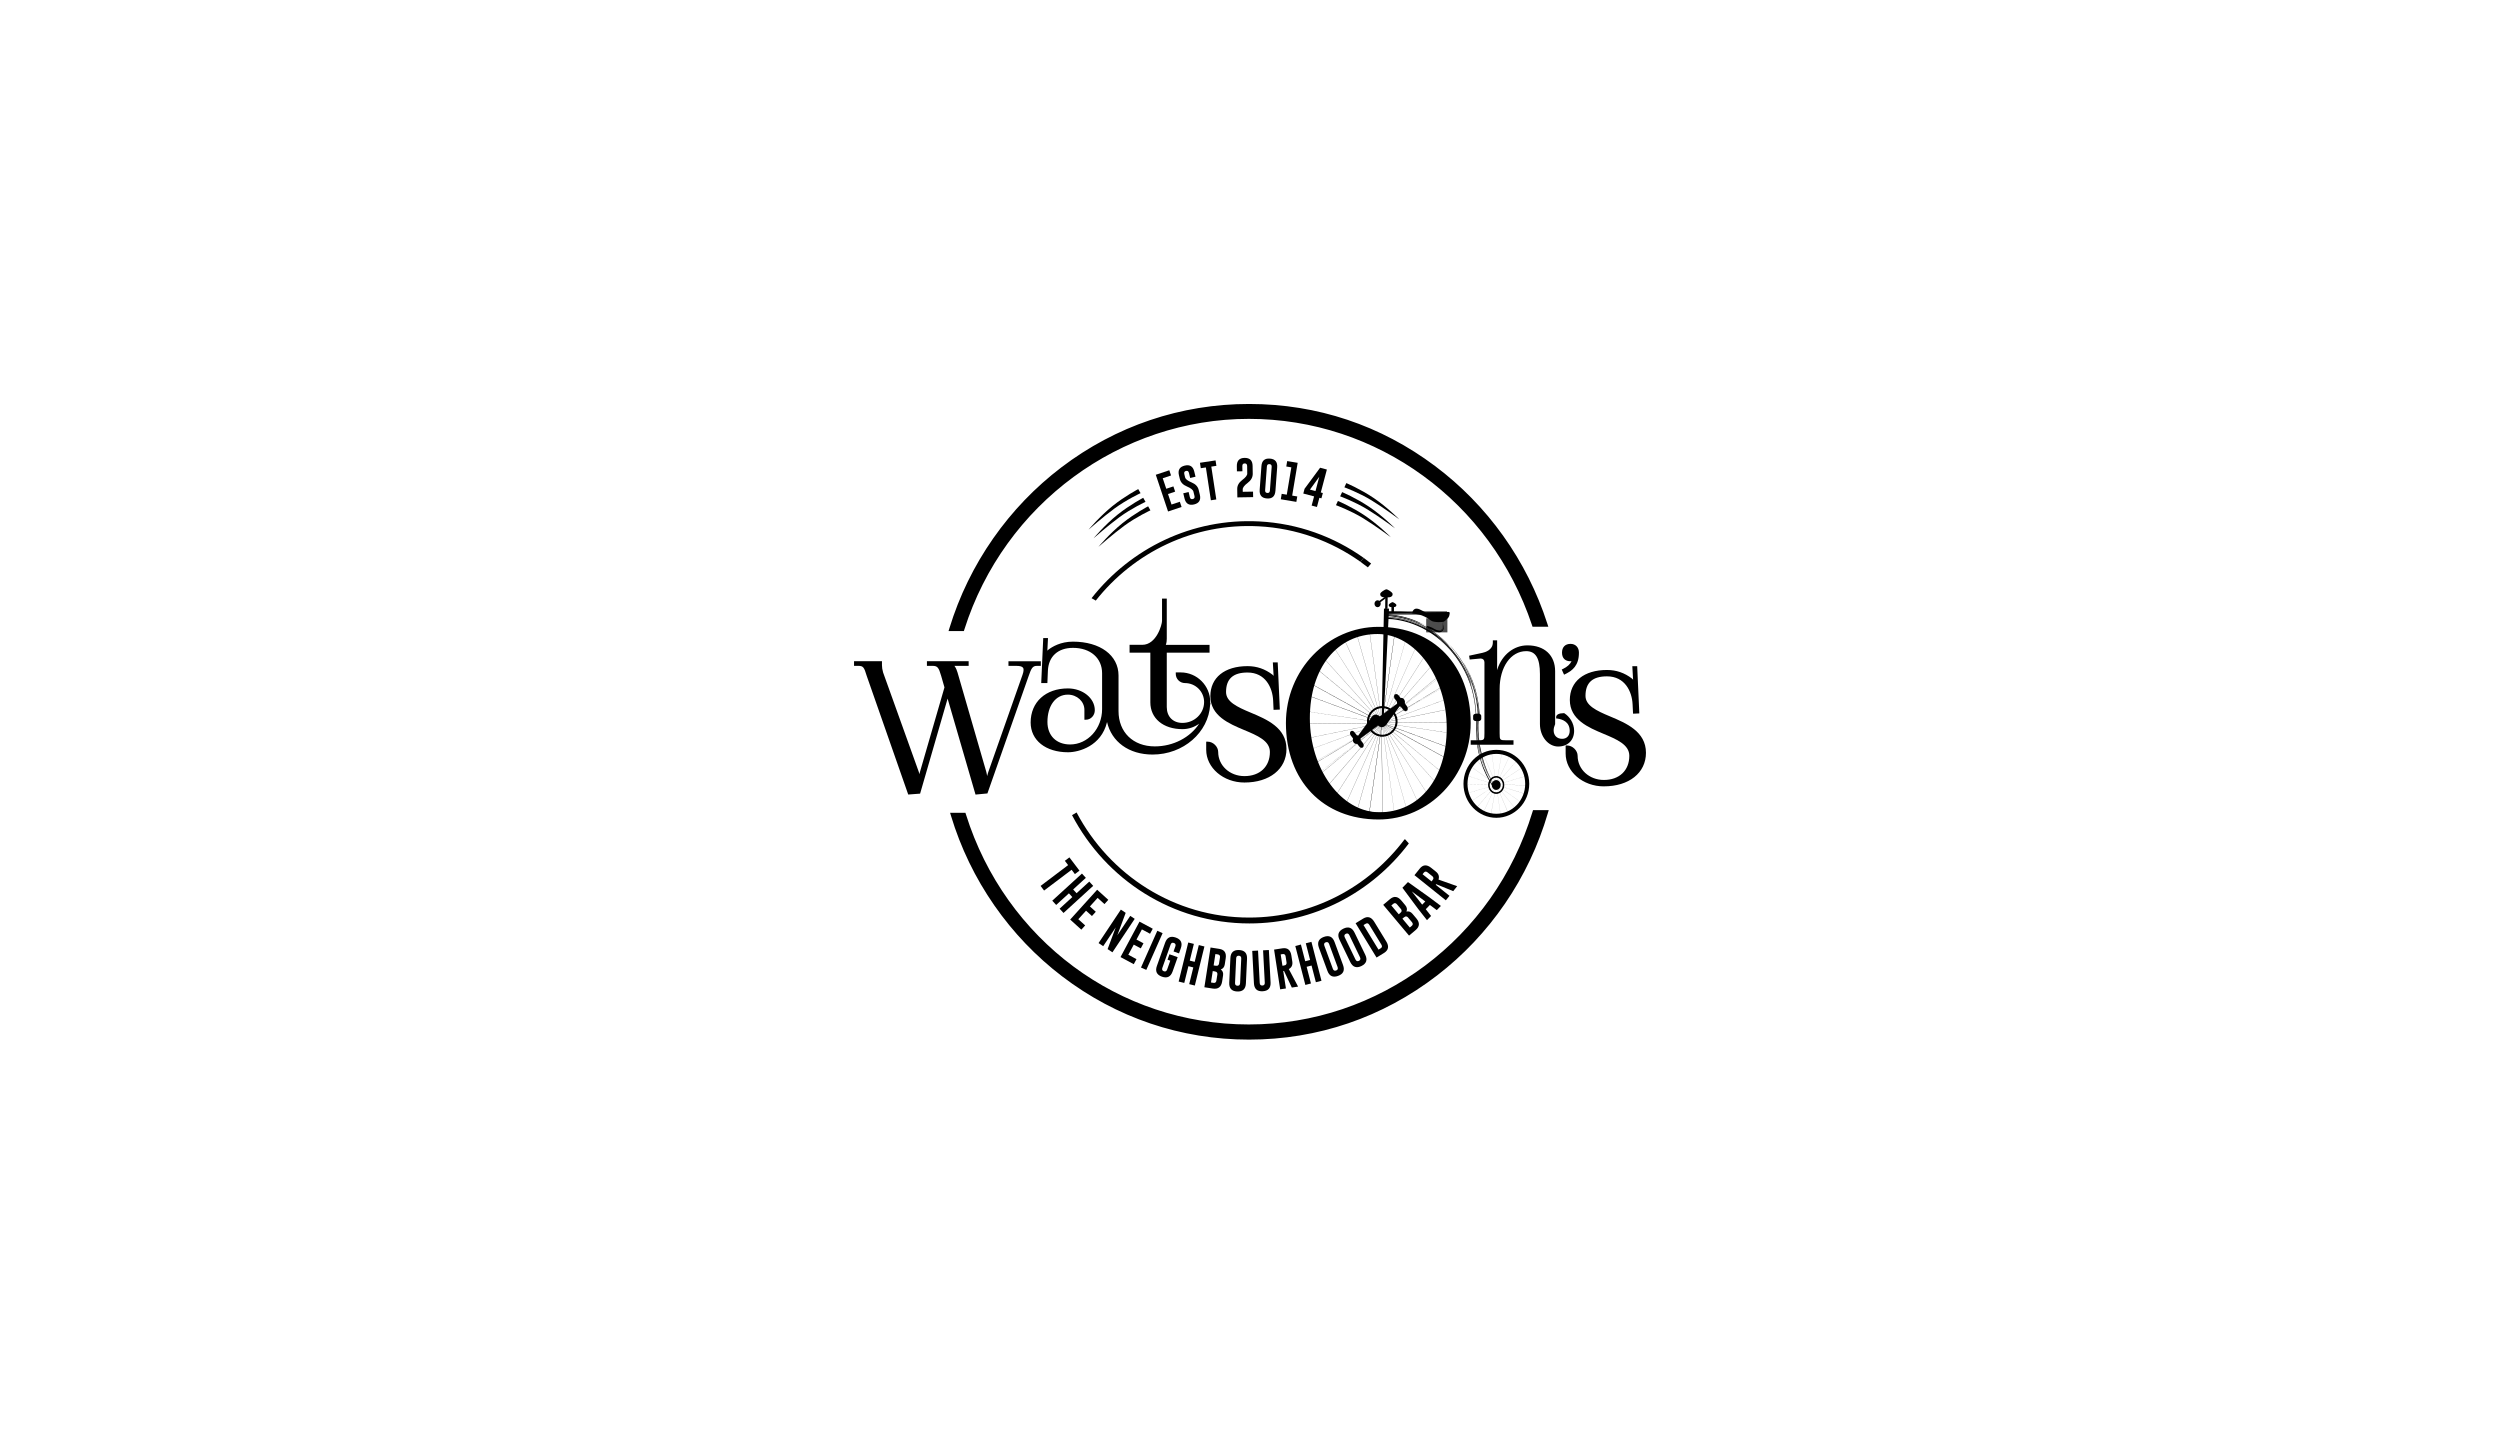 <svg width="117" height="67" viewBox="0 0 117 67" fill="none" xmlns="http://www.w3.org/2000/svg">
<g filter="url(#filter0_d_1850_101390)">
<rect width="109" height="60" transform="translate(4 3)" fill="white"/>
<path d="M65.933 38.692C64.215 40.969 61.511 42.436 58.471 42.436C54.877 42.436 51.752 40.384 50.171 37.369L50.384 37.242C51.927 40.17 54.964 42.161 58.458 42.161C61.425 42.161 64.063 40.725 65.735 38.499H65.76L65.933 38.692Z" fill="black"/>
<path d="M63.821 25.328L63.662 25.506C62.306 24.543 60.677 23.942 58.903 23.85C55.848 23.691 53.064 25.073 51.282 27.327L51.085 27.214C52.915 24.888 55.782 23.459 58.928 23.622C60.752 23.717 62.428 24.336 63.821 25.328Z" fill="black"/>
<path d="M72.315 28.422H71.799V28.469H72.315V28.422Z" fill="black"/>
<path d="M72.315 28.446H71.799C69.912 22.788 64.646 18.718 58.447 18.718C52.248 18.718 46.858 22.887 45.03 28.65H44.535C46.383 22.615 51.917 18.234 58.458 18.234C64.998 18.234 70.407 22.517 72.314 28.446" fill="black"/>
<path d="M45.108 28.753H44.392L44.434 28.616C44.894 27.114 45.584 25.7 46.484 24.413C47.372 23.143 48.445 22.025 49.673 21.091C52.225 19.151 55.263 18.125 58.459 18.125C61.654 18.125 64.625 19.129 67.16 21.029C68.38 21.943 69.45 23.038 70.341 24.284C71.243 25.546 71.941 26.934 72.416 28.41L72.461 28.549H71.722L71.698 28.477C69.772 22.702 64.447 18.822 58.448 18.822C52.449 18.822 47.001 22.784 45.132 28.68L45.108 28.754V28.753ZM44.68 28.541H44.952C45.407 27.133 46.071 25.808 46.928 24.602C47.789 23.39 48.825 22.325 50.007 21.435C52.464 19.586 55.382 18.609 58.447 18.609C64.513 18.609 69.899 22.515 71.875 28.337H72.168C70.178 22.35 64.686 18.338 58.458 18.338C52.23 18.338 46.613 22.433 44.68 28.541V28.541Z" fill="black"/>
<path d="M72.338 37.234C70.56 43.322 65.017 47.762 58.455 47.762C51.894 47.762 46.426 43.383 44.608 37.361H45.104C46.908 43.106 52.199 47.266 58.445 47.266C64.691 47.266 70.059 43.045 71.825 37.234H72.339H72.338Z" fill="black"/>
<path d="M58.455 47.873C55.27 47.873 52.245 46.849 49.705 44.91C48.483 43.977 47.417 42.861 46.535 41.593C45.641 40.307 44.959 38.896 44.506 37.397L44.465 37.259H45.182L45.206 37.334C47.051 43.214 52.372 47.164 58.445 47.164C64.518 47.164 69.914 43.163 71.723 37.208L71.746 37.133H72.481L72.441 37.269C71.998 38.784 71.322 40.212 70.43 41.513C69.55 42.795 68.483 43.925 67.256 44.87C64.706 46.835 61.663 47.873 58.455 47.873ZM44.752 37.472C46.657 43.572 52.146 47.66 58.455 47.66C64.765 47.66 70.355 43.426 72.196 37.346H71.904C71.464 38.764 70.811 40.101 69.961 41.319C69.108 42.542 68.077 43.619 66.897 44.519C64.443 46.389 61.52 47.377 58.445 47.377C55.369 47.377 52.488 46.402 50.044 44.557C48.868 43.669 47.839 42.606 46.984 41.398C46.133 40.196 45.475 38.875 45.026 37.472H44.751H44.752Z" fill="black"/>
<path d="M63.821 25.328L64.169 25.593L64.015 25.771L63.662 25.507L63.821 25.328Z" fill="black"/>
<path d="M50.519 39.965L50.305 40.127L50.152 39.924L48.863 40.897L48.7 40.68L49.988 39.707L49.835 39.505L50.048 39.344L50.519 39.965Z" fill="black"/>
<path d="M50.635 40.102L50.818 40.302L50.223 40.846L50.383 41.021L50.978 40.477L51.161 40.677L49.772 41.946L49.589 41.746L50.184 41.202L50.025 41.027L49.429 41.571L49.246 41.371L50.635 40.102Z" fill="black"/>
<path d="M51.347 40.859L51.869 41.332L51.689 41.53L51.369 41.24L51.007 41.64L51.283 41.889L51.103 42.089L50.827 41.839L50.465 42.238L50.786 42.529L50.606 42.727L50.084 42.255L51.347 40.859Z" fill="black"/>
<path d="M52.456 41.789L52.682 41.94L52.291 42.99L52.896 42.082L53.105 42.221L52.062 43.787L51.836 43.637L52.216 42.62L51.63 43.5L51.413 43.355L52.456 41.789Z" fill="black"/>
<path d="M53.328 42.352L53.949 42.684L53.822 42.919L53.441 42.715L53.187 43.191L53.515 43.366L53.388 43.603L53.06 43.427L52.806 43.902L53.187 44.106L53.061 44.343L52.44 44.01L53.328 42.352Z" fill="black"/>
<path d="M54.162 42.78L53.398 44.5L53.647 44.61L54.41 42.891L54.162 42.78Z" fill="black"/>
<path d="M54.878 44.684C54.79 44.933 54.623 45.014 54.377 44.927C54.133 44.84 54.054 44.672 54.143 44.424L54.527 43.339C54.615 43.09 54.781 43.009 55.026 43.096C55.272 43.183 55.35 43.351 55.262 43.599L55.178 43.838L54.922 43.747L55.007 43.508C55.035 43.429 55.012 43.376 54.938 43.349H54.936C54.862 43.322 54.811 43.349 54.783 43.429L54.398 44.514C54.37 44.594 54.393 44.648 54.467 44.674C54.542 44.7 54.594 44.674 54.622 44.593L54.769 44.178L54.64 44.132L54.73 43.879L55.115 44.015L54.878 44.684Z" fill="black"/>
<path d="M55.61 43.328L55.873 43.393L55.681 44.176L55.911 44.233L56.104 43.449L56.367 43.514L55.918 45.342L55.655 45.277L55.847 44.494L55.617 44.437L55.424 45.22L55.161 45.156L55.61 43.328Z" fill="black"/>
<path d="M56.653 43.562L57.066 43.627C57.304 43.665 57.403 43.813 57.362 44.073L57.319 44.353C57.3 44.475 57.238 44.554 57.132 44.589C57.223 44.655 57.258 44.749 57.239 44.871L57.196 45.151C57.155 45.411 57.01 45.522 56.761 45.484L56.365 45.422L56.653 43.563V43.562ZM56.756 44.666L56.674 45.199L56.792 45.217C56.869 45.229 56.915 45.193 56.928 45.109L56.972 44.828C56.981 44.769 56.962 44.726 56.917 44.699C56.904 44.691 56.879 44.684 56.841 44.678L56.757 44.665L56.756 44.666ZM56.88 43.868L56.798 44.401L56.882 44.414C56.919 44.42 56.945 44.421 56.96 44.418C57.011 44.407 57.042 44.371 57.051 44.311L57.094 44.032C57.108 43.947 57.075 43.899 56.998 43.886L56.88 43.868Z" fill="black"/>
<path d="M58.308 45.243C58.295 45.506 58.16 45.632 57.899 45.621C57.64 45.609 57.517 45.471 57.529 45.207L57.582 44.057C57.594 43.794 57.73 43.669 57.989 43.68C58.249 43.692 58.373 43.83 58.361 44.093L58.308 45.243ZM58.09 44.08C58.094 43.996 58.056 43.952 57.978 43.947H57.976C57.898 43.944 57.857 43.984 57.853 44.07L57.8 45.219C57.796 45.304 57.834 45.349 57.912 45.352C57.991 45.356 58.033 45.316 58.037 45.231L58.09 44.081V44.08Z" fill="black"/>
<path d="M59.463 45.194C59.477 45.457 59.353 45.596 59.094 45.61C58.835 45.624 58.698 45.499 58.684 45.235L58.605 43.72L58.876 43.706L58.955 45.221C58.96 45.306 59.002 45.346 59.08 45.342C59.159 45.337 59.196 45.293 59.192 45.208L59.112 43.694L59.383 43.68L59.463 45.194Z" fill="black"/>
<path d="M59.628 43.66L60.018 43.6C60.257 43.564 60.396 43.677 60.436 43.937L60.479 44.217C60.504 44.38 60.45 44.499 60.317 44.572L60.751 45.392L60.457 45.437L60.09 44.656L60.056 44.666L60.181 45.479L59.912 45.52L59.627 43.661L59.628 43.66ZM59.936 43.884L60.018 44.417L60.079 44.407C60.117 44.402 60.142 44.395 60.155 44.388C60.2 44.361 60.218 44.318 60.21 44.259L60.167 43.979C60.154 43.894 60.109 43.858 60.031 43.87L59.936 43.885V43.884Z" fill="black"/>
<path d="M60.62 43.492L60.883 43.423L61.084 44.205L61.313 44.145L61.112 43.365L61.375 43.297L61.845 45.119L61.583 45.187L61.381 44.406L61.151 44.465L61.353 45.246L61.09 45.314L60.62 43.492Z" fill="black"/>
<path d="M62.854 44.384C62.945 44.631 62.868 44.8 62.624 44.89C62.38 44.98 62.213 44.901 62.122 44.653L61.725 43.573C61.635 43.325 61.711 43.157 61.954 43.067C62.199 42.977 62.366 43.056 62.457 43.303L62.854 44.383V44.384ZM62.202 43.397C62.173 43.318 62.121 43.292 62.047 43.318H62.045C61.972 43.346 61.95 43.399 61.98 43.479L62.377 44.559C62.406 44.639 62.457 44.665 62.531 44.639C62.605 44.611 62.628 44.557 62.599 44.477L62.202 43.397Z" fill="black"/>
<path d="M63.894 43.902C64.008 44.139 63.949 44.315 63.715 44.429C63.481 44.542 63.306 44.479 63.191 44.241L62.691 43.205C62.577 42.968 62.636 42.793 62.87 42.68C63.104 42.566 63.279 42.629 63.393 42.866L63.894 43.902ZM63.149 42.984C63.112 42.908 63.058 42.886 62.987 42.92L62.985 42.921C62.915 42.955 62.898 43.01 62.935 43.087L63.436 44.123C63.473 44.2 63.527 44.221 63.598 44.187C63.669 44.153 63.686 44.097 63.649 44.021L63.149 42.984V42.984Z" fill="black"/>
<path d="M63.442 42.426L63.798 42.208C64.004 42.083 64.176 42.133 64.314 42.357L64.882 43.288C65.018 43.513 64.979 43.691 64.764 43.823L64.422 44.032L63.442 42.426ZM63.813 42.513L64.514 43.662L64.615 43.6C64.683 43.56 64.694 43.503 64.65 43.43L64.082 42.499C64.037 42.426 63.981 42.41 63.914 42.451L63.812 42.513H63.813Z" fill="black"/>
<path d="M64.734 41.565L65.054 41.296C65.239 41.141 65.416 41.165 65.586 41.367L65.767 41.584C65.847 41.678 65.865 41.777 65.822 41.88C65.931 41.855 66.025 41.89 66.104 41.985L66.287 42.202C66.455 42.403 66.444 42.585 66.25 42.748L65.943 43.006L64.733 41.564L64.734 41.565ZM65.114 41.595L65.461 42.008L65.526 41.953C65.555 41.929 65.573 41.91 65.58 41.897C65.605 41.85 65.599 41.804 65.56 41.758L65.378 41.541C65.323 41.475 65.265 41.468 65.205 41.518L65.114 41.595L65.114 41.595ZM65.633 42.214L65.979 42.627L66.071 42.55C66.131 42.499 66.133 42.442 66.079 42.376L65.897 42.159C65.858 42.113 65.814 42.098 65.763 42.115C65.749 42.12 65.727 42.134 65.698 42.158L65.633 42.213V42.214Z" fill="black"/>
<path d="M66.894 41.213L67.433 41.617L67.242 41.813L66.919 41.571L66.726 41.77L66.974 42.087L66.782 42.282L66.368 41.754L65.633 40.766L65.893 40.5L66.894 41.213L66.894 41.213ZM66.703 41.409L66.071 40.936L66.558 41.557L66.703 41.409V41.409Z" fill="black"/>
<path d="M66.197 40.177L66.444 39.869C66.595 39.681 66.774 39.669 66.98 39.834L67.2 40.011C67.329 40.115 67.37 40.239 67.322 40.383L68.196 40.693L68.01 40.925L67.211 40.598L67.193 40.628L67.835 41.143L67.665 41.354L66.197 40.177H66.197ZM66.576 40.133L66.996 40.47L67.035 40.421C67.058 40.392 67.073 40.37 67.078 40.356C67.093 40.305 67.078 40.261 67.031 40.223L66.81 40.046C66.743 39.993 66.685 39.997 66.635 40.058L66.576 40.133Z" fill="black"/>
<path d="M54.091 21.438L54.723 21.227L54.805 21.471L54.416 21.601L54.581 22.093L54.915 21.982L54.997 22.227L54.663 22.339L54.827 22.831L55.216 22.701L55.298 22.946L54.665 23.157L54.091 21.438Z" fill="black"/>
<path d="M55.175 21.465C55.116 21.218 55.206 21.066 55.445 21.009C55.684 20.951 55.834 21.045 55.893 21.292L55.95 21.529L55.7 21.589L55.643 21.352C55.624 21.273 55.579 21.242 55.506 21.259H55.504C55.432 21.276 55.406 21.325 55.425 21.404L55.463 21.564C55.482 21.643 55.584 21.72 55.767 21.797C55.95 21.872 56.06 21.989 56.098 22.147L56.152 22.37C56.211 22.617 56.121 22.769 55.882 22.827C55.642 22.884 55.493 22.789 55.434 22.542L55.377 22.305L55.627 22.245L55.684 22.482C55.703 22.562 55.749 22.593 55.822 22.575C55.894 22.558 55.921 22.51 55.902 22.43L55.853 22.229C55.833 22.144 55.731 22.063 55.548 21.986C55.365 21.911 55.253 21.792 55.215 21.63L55.175 21.464L55.175 21.465Z" fill="black"/>
<path d="M56.888 20.766L56.927 21.02L56.689 21.057L56.923 22.594L56.669 22.632L56.435 21.095L56.197 21.131L56.158 20.877L56.888 20.766Z" fill="black"/>
<path d="M57.902 22.108C57.899 21.946 57.977 21.804 58.135 21.685C58.293 21.566 58.372 21.466 58.371 21.384L58.366 21.028C58.364 20.946 58.326 20.906 58.253 20.907H58.251C58.176 20.909 58.14 20.95 58.141 21.032L58.145 21.275L57.888 21.279L57.884 21.036C57.88 20.782 58.001 20.652 58.246 20.648C58.493 20.645 58.618 20.77 58.622 21.024L58.628 21.386C58.631 21.552 58.553 21.695 58.395 21.815C58.236 21.934 58.157 22.038 58.159 22.126L58.161 22.235L58.642 22.227L58.647 22.484L57.908 22.497L57.902 22.108L57.902 22.108Z" fill="black"/>
<path d="M59.689 22.195C59.67 22.448 59.538 22.566 59.292 22.547C59.047 22.529 58.934 22.394 58.953 22.14L59.035 21.035C59.053 20.781 59.185 20.663 59.431 20.681C59.677 20.7 59.79 20.836 59.772 21.089L59.69 22.195H59.689ZM59.514 21.07C59.52 20.989 59.486 20.945 59.412 20.94H59.41C59.336 20.934 59.296 20.972 59.29 21.054L59.208 22.16C59.202 22.241 59.236 22.285 59.311 22.29C59.386 22.296 59.426 22.258 59.432 22.176L59.514 21.07H59.514Z" fill="black"/>
<path d="M60.731 20.879L60.474 22.413L60.712 22.453L60.669 22.707L59.941 22.585L59.983 22.33L60.221 22.37L60.435 21.091L60.198 21.051L60.24 20.797L60.731 20.879Z" fill="black"/>
<path d="M62.098 21.193L61.813 22.267L61.909 22.292L61.843 22.541L61.747 22.516L61.633 22.945L61.385 22.88L61.499 22.45L60.995 22.317L61.053 22.095L61.781 21.109L62.098 21.193H62.098ZM61.306 22.132L61.565 22.201L61.742 21.532L61.306 22.132Z" fill="black"/>
<path d="M62.918 22.026C62.918 22.026 63.584 22.266 64.195 22.64C64.751 22.979 65.486 23.524 65.486 23.524C65.486 23.524 64.907 22.941 64.276 22.517C63.659 22.102 63.008 21.828 63.008 21.828L62.917 22.027L62.918 22.026Z" fill="black"/>
<path d="M62.72 22.448C62.72 22.448 63.386 22.688 63.997 23.062C64.553 23.401 65.288 23.945 65.288 23.945C65.288 23.945 64.709 23.363 64.078 22.939C63.462 22.523 62.811 22.25 62.811 22.25L62.719 22.449L62.72 22.448Z" fill="black"/>
<path d="M62.524 22.862C62.524 22.862 63.19 23.102 63.801 23.476C64.357 23.815 65.092 24.36 65.092 24.36C65.092 24.36 64.513 23.777 63.882 23.353C63.265 22.937 62.614 22.664 62.614 22.664L62.523 22.863L62.524 22.862Z" fill="black"/>
<path d="M53.378 22.299C53.378 22.299 52.734 22.594 52.156 23.018C51.632 23.402 50.944 24.007 50.944 24.007C50.944 24.007 51.472 23.378 52.065 22.902C52.645 22.436 53.27 22.109 53.27 22.109L53.378 22.3V22.299Z" fill="black"/>
<path d="M53.61 22.706C53.61 22.706 52.967 23 52.389 23.424C51.864 23.809 51.176 24.413 51.176 24.413C51.176 24.413 51.704 23.784 52.298 23.308C52.878 22.843 53.503 22.516 53.503 22.516L53.61 22.706V22.706Z" fill="black"/>
<path d="M53.84 23.104C53.84 23.104 53.197 23.399 52.619 23.822C52.094 24.207 51.406 24.812 51.406 24.812C51.406 24.812 51.934 24.183 52.528 23.707C53.108 23.241 53.733 22.914 53.733 22.914L53.84 23.105V23.104Z" fill="black"/>
<path d="M64.86 28.103C65.212 28.115 65.561 28.173 65.901 28.275C66.397 28.426 66.867 28.67 67.285 28.998C67.018 28.794 66.726 28.62 66.413 28.482C65.969 28.284 65.505 28.168 65.041 28.134C64.981 28.129 64.919 28.126 64.86 28.124V28.18C65.07 28.185 65.282 28.206 65.495 28.248C65.791 28.304 66.068 28.392 66.331 28.506C66.591 28.618 66.837 28.757 67.066 28.918C67.296 29.079 67.51 29.26 67.708 29.465C67.907 29.669 68.09 29.894 68.257 30.143C68.472 30.463 68.647 30.808 68.781 31.18C68.914 31.551 69.006 31.95 69.047 32.376C69.053 32.453 69.061 32.536 69.065 32.614C69.07 32.691 69.074 32.764 69.076 32.822L69.078 32.894C69.078 32.913 69.08 32.929 69.081 32.937C69.082 32.952 69.083 32.942 69.085 32.893C69.089 32.742 69.085 32.587 69.074 32.431C69.038 32.01 68.95 31.577 68.805 31.162C68.659 30.748 68.456 30.351 68.207 30.004C68.031 29.752 67.81 29.498 67.566 29.277C67.514 29.229 67.433 29.157 67.351 29.09C67.269 29.024 67.189 28.962 67.144 28.924C67.547 29.212 67.906 29.571 68.201 29.984C68.496 30.395 68.728 30.858 68.884 31.349C68.868 31.294 68.857 31.247 68.828 31.172L68.847 31.207C68.847 31.207 68.814 31.108 68.776 31.01C68.791 31.043 68.812 31.099 68.836 31.16C68.859 31.223 68.884 31.293 68.901 31.352C68.921 31.412 68.935 31.464 68.942 31.487C68.949 31.511 68.949 31.508 68.937 31.461C68.817 31.012 68.626 30.58 68.374 30.185C68.332 30.117 68.289 30.051 68.244 29.985C68.264 30.016 68.282 30.045 68.303 30.077C68.256 30.008 68.207 29.938 68.156 29.871C67.886 29.506 67.567 29.182 67.209 28.913C66.852 28.647 66.456 28.436 66.038 28.294C65.657 28.163 65.259 28.093 64.858 28.078V28.104L64.86 28.103Z" fill="black"/>
<path d="M68.9 33.935H69.156C69.506 33.935 69.543 33.897 69.543 33.534V30.21C69.543 30.075 69.445 29.967 69.3 29.967C69.292 29.967 69.281 29.967 69.272 29.968L68.842 30.007L68.835 29.961L69.396 29.839C69.688 29.779 69.936 29.598 69.936 29.288V29.258H69.996V30.248C69.996 30.369 69.988 30.973 69.981 31.041H70.031C70.047 30.905 70.106 30.68 70.148 30.549C70.361 29.909 70.878 29.493 71.483 29.493C72.271 29.493 72.709 29.949 72.709 30.633V33.097C72.662 33.207 72.641 33.31 72.641 33.402C72.641 33.681 72.829 33.867 73.11 33.867C73.364 33.867 73.534 33.689 73.534 33.421C73.534 33.013 73.234 32.825 72.9 32.779C72.9 32.712 73.014 32.666 73.184 32.666C73.388 32.795 73.6 33.081 73.6 33.421C73.6 33.82 73.331 34.086 72.929 34.086C72.493 34.086 72.141 33.646 72.141 33.103V30.762C72.141 30.021 71.938 29.622 71.425 29.622C70.681 29.622 70.112 30.361 70.112 31.465V33.535C70.112 33.898 70.156 33.935 70.506 33.935H70.761V34.003H68.901V33.935L68.9 33.935Z" fill="black"/>
<path d="M72.928 34.157C72.454 34.157 72.069 33.685 72.069 33.104V30.762C72.069 30.023 71.87 29.693 71.425 29.693C70.705 29.693 70.183 30.438 70.183 31.465V33.535C70.183 33.855 70.192 33.864 70.506 33.864H70.832V34.074H68.829V33.864H69.156C69.466 33.864 69.472 33.858 69.472 33.535V30.211C69.472 30.11 69.401 30.038 69.299 30.038C69.293 30.038 69.285 30.039 69.277 30.039L68.781 30.084L68.755 29.906L69.381 29.771C69.495 29.747 69.865 29.643 69.865 29.289V29.188H70.066V30.248C70.066 30.291 70.065 30.43 70.062 30.582C70.068 30.563 70.074 30.545 70.08 30.528C70.303 29.856 70.853 29.422 71.483 29.422C72.283 29.422 72.78 29.886 72.78 30.633V33.111L72.774 33.125C72.732 33.221 72.711 33.314 72.711 33.401C72.711 33.641 72.868 33.796 73.109 33.796C73.323 33.796 73.462 33.649 73.462 33.421C73.462 32.992 73.103 32.879 72.889 32.849L72.828 32.841V32.779C72.828 32.665 72.964 32.595 73.183 32.595H73.203L73.22 32.605C73.444 32.747 73.669 33.054 73.669 33.421C73.669 33.86 73.371 34.156 72.927 34.156M71.605 29.568C72.013 29.653 72.211 30.046 72.211 30.762V33.104C72.211 33.606 72.532 34.015 72.928 34.015C73.081 34.015 73.211 33.975 73.31 33.901C73.25 33.926 73.183 33.939 73.109 33.939C72.787 33.939 72.569 33.723 72.569 33.402C72.569 33.3 72.592 33.192 72.637 33.083V30.634C72.637 30.003 72.254 29.611 71.605 29.568H71.605ZM69.519 33.932H70.141C70.061 33.867 70.041 33.746 70.041 33.535V31.465C70.041 31.344 70.048 31.226 70.061 31.113H69.901L69.91 31.034C69.917 30.972 69.924 30.38 69.924 30.25V29.59C69.827 29.747 69.65 29.861 69.41 29.911L69.4 29.913C69.527 29.953 69.613 30.068 69.613 30.212V33.535C69.613 33.748 69.594 33.867 69.519 33.933V33.932ZM73.076 32.745C73.147 32.766 73.211 32.793 73.269 32.827C73.234 32.792 73.198 32.762 73.162 32.738C73.129 32.739 73.1 32.741 73.076 32.745V32.745Z" fill="black"/>
<path d="M73.233 30.697L73.182 30.585C73.356 30.501 73.538 30.373 73.626 30.161C73.648 30.101 73.662 30.055 73.685 30.026L73.648 30.003C73.618 30.049 73.568 30.094 73.501 30.094C73.29 30.094 73.174 29.98 73.174 29.762C73.174 29.543 73.29 29.422 73.501 29.422C73.698 29.422 73.823 29.558 73.823 29.762C73.823 30.328 73.552 30.539 73.233 30.698" fill="black"/>
<path d="M73.198 30.795L73.089 30.552L73.151 30.523C73.349 30.427 73.48 30.308 73.549 30.161C73.533 30.164 73.517 30.166 73.501 30.166C73.248 30.166 73.102 30.019 73.102 29.762C73.102 29.506 73.251 29.352 73.501 29.352C73.736 29.352 73.894 29.517 73.894 29.762C73.894 30.367 73.591 30.601 73.263 30.762L73.197 30.795H73.198ZM73.501 29.493C73.329 29.493 73.244 29.581 73.244 29.762C73.244 29.943 73.326 30.024 73.501 30.024C73.545 30.024 73.577 29.984 73.588 29.966L73.626 29.909L73.737 29.976C73.747 29.912 73.752 29.841 73.752 29.763C73.752 29.597 73.656 29.494 73.501 29.494V29.493Z" fill="black"/>
<path d="M74.13 31.784C74.13 32.294 74.695 32.551 75.325 32.814C76.1 33.139 76.959 33.512 76.959 34.45C76.959 35.388 76.2 35.95 75.062 35.95C74.122 35.95 73.343 35.292 73.343 34.485V34.179C73.546 34.179 73.763 34.373 73.763 34.59C73.763 35.265 74.333 35.792 75.062 35.792C75.791 35.792 76.324 35.311 76.324 34.59C76.324 34.028 75.721 33.767 75.072 33.495C74.328 33.183 73.539 32.828 73.539 31.978C73.539 31.128 74.222 30.644 75.206 30.644C75.714 30.644 76.07 30.829 76.333 31.03C76.391 31.073 76.459 31.205 76.469 31.231L76.527 31.214C76.511 31.153 76.502 31.056 76.495 30.933L76.469 30.469H76.554L76.647 32.539L76.495 32.545L76.477 32.176C76.444 31.484 76.046 30.801 75.207 30.801C74.537 30.801 74.131 31.089 74.131 31.783" fill="black"/>
<path d="M75.061 36.021C74.075 36.021 73.272 35.332 73.272 34.485V34.108H73.343C73.595 34.108 73.833 34.343 73.833 34.59C73.833 35.224 74.373 35.721 75.061 35.721C75.785 35.721 76.252 35.277 76.252 34.59C76.252 34.067 75.666 33.821 75.044 33.561C74.341 33.266 73.468 32.9 73.468 31.978C73.468 31.112 74.133 30.574 75.206 30.574C75.641 30.574 76.024 30.705 76.376 30.975C76.394 30.988 76.412 31.007 76.43 31.029C76.427 30.999 76.425 30.969 76.423 30.939L76.393 30.398H76.621L76.72 32.607L76.427 32.62L76.405 32.18C76.376 31.577 76.045 30.872 75.206 30.872C74.529 30.872 74.201 31.17 74.201 31.784C74.201 32.233 74.7 32.477 75.353 32.748C76.1 33.062 77.031 33.451 77.031 34.45C77.031 35.389 76.24 36.02 75.062 36.02M73.414 34.26V34.485C73.414 35.254 74.153 35.879 75.062 35.879C76.155 35.879 76.889 35.305 76.889 34.45C76.889 33.546 76.044 33.192 75.299 32.88C74.718 32.638 74.059 32.364 74.059 31.784C74.059 31.095 74.456 30.731 75.206 30.731C76.084 30.731 76.513 31.456 76.547 32.174L76.562 32.472H76.573L76.519 31.292L76.424 31.32L76.402 31.256C76.392 31.228 76.331 31.117 76.291 31.088C75.964 30.838 75.61 30.716 75.206 30.716C74.222 30.716 73.61 31.2 73.61 31.979C73.61 32.806 74.436 33.153 75.1 33.431C75.737 33.698 76.396 33.974 76.396 34.59C76.396 35.352 75.86 35.864 75.063 35.864C74.266 35.864 73.693 35.304 73.693 34.59C73.693 34.435 73.553 34.298 73.415 34.261L73.414 34.26Z" fill="black"/>
<path d="M52.276 32.499C52.276 33.532 52.982 34.221 54.043 34.221C55.104 34.221 56.089 33.575 56.392 32.69C56.177 33.038 55.786 33.272 55.338 33.272C54.48 33.272 53.907 32.799 53.907 32.09V29.693H52.934V29.468H53.456C54.187 29.468 54.453 28.457 54.453 28.278V27.305H54.533V29.11C54.533 29.285 54.493 29.426 54.428 29.46V29.467H56.535V29.693H54.533V32.306C54.533 32.797 54.855 33.121 55.338 33.121C55.936 33.121 56.423 32.652 56.423 32.073C56.423 31.545 55.991 31.115 55.458 31.115C55.26 31.115 55.097 30.955 55.097 30.759H55.258C55.98 30.759 56.568 31.347 56.568 32.073C56.568 33.392 55.39 34.461 53.94 34.461C52.701 34.461 51.866 33.713 51.825 32.589H51.793L51.737 33.006C51.496 34.004 50.563 34.354 49.985 34.354C48.976 34.354 48.304 33.824 48.304 33.03C48.304 32.117 48.975 31.507 49.976 31.507C50.633 31.507 51.166 31.932 51.166 32.456C51.166 32.662 51.011 32.831 50.821 32.831V32.439C50.821 32.008 50.442 31.657 49.976 31.657C49.359 31.657 48.949 32.197 48.949 33.006C48.949 33.68 49.401 34.13 50.081 34.13C50.946 34.13 51.647 33.358 51.647 32.405V30.725C51.647 29.97 51.076 29.467 50.217 29.467C49.422 29.467 49.001 29.952 48.97 30.598L48.948 31.114L48.803 31.115L48.89 29.151H48.97L48.948 29.592C48.94 29.708 48.931 29.8 48.915 29.858L48.97 29.875C48.979 29.85 49.044 29.724 49.1 29.684C49.349 29.492 49.727 29.318 50.209 29.318C51.448 29.318 52.275 29.924 52.275 30.833V32.498L52.276 32.499Z" fill="black"/>
<path d="M53.94 34.532C52.832 34.532 52.022 33.935 51.809 33.008L51.806 33.023C51.538 34.132 50.497 34.425 49.985 34.425C48.937 34.425 48.234 33.865 48.234 33.031C48.234 32.078 48.934 31.437 49.977 31.437C50.672 31.437 51.237 31.894 51.237 32.457C51.237 32.703 51.05 32.902 50.821 32.902H50.75V32.44C50.75 32.047 50.403 31.728 49.977 31.728C49.405 31.728 49.02 32.242 49.02 33.007C49.02 33.646 49.437 34.06 50.082 34.06C50.907 34.06 51.578 33.318 51.578 32.406V30.726C51.578 30.016 51.031 29.539 50.218 29.539C49.514 29.539 49.074 29.936 49.042 30.603L49.017 31.186L48.729 31.188L48.823 29.081H49.046L49.02 29.597C49.018 29.624 49.017 29.648 49.015 29.67C49.029 29.654 49.044 29.639 49.06 29.628C49.244 29.486 49.639 29.248 50.21 29.248C51.488 29.248 52.347 29.885 52.347 30.834V32.499C52.347 33.486 53.029 34.15 54.044 34.15C54.912 34.15 55.706 33.729 56.122 33.086C55.899 33.249 55.624 33.343 55.339 33.343C54.44 33.343 53.836 32.84 53.836 32.09V29.764H52.864V29.397H53.457C54.127 29.397 54.383 28.445 54.383 28.279V27.234H54.605V29.111C54.605 29.163 54.601 29.294 54.561 29.398H56.607V29.765H54.605V32.307C54.605 32.759 54.894 33.051 55.339 33.051C55.898 33.051 56.352 32.613 56.352 32.074C56.352 31.585 55.952 31.187 55.458 31.187C55.22 31.187 55.026 30.995 55.026 30.759V30.688H55.258C56.019 30.688 56.639 31.31 56.639 32.074C56.639 32.102 56.638 32.13 56.637 32.158L56.666 32.111L56.635 32.202C56.562 33.498 55.381 34.532 53.94 34.532ZM51.731 32.518H51.894L51.897 32.586C51.936 33.682 52.738 34.39 53.94 34.39C54.629 34.39 55.255 34.142 55.715 33.739C55.266 34.088 54.679 34.291 54.043 34.291C52.943 34.291 52.204 33.57 52.204 32.498V30.832C52.204 29.969 51.403 29.389 50.209 29.389C49.68 29.389 49.315 29.609 49.144 29.74C49.105 29.768 49.047 29.873 49.038 29.898L49.014 29.96L48.926 29.936L48.877 31.044H48.88L48.9 30.596C48.935 29.855 49.44 29.396 50.217 29.396C51.115 29.396 51.718 29.93 51.718 30.724V32.405C51.718 33.395 50.984 34.2 50.081 34.2C49.361 34.2 48.877 33.72 48.877 33.005C48.877 32.156 49.319 31.585 49.976 31.585C50.48 31.585 50.891 31.968 50.891 32.439V32.75C51.008 32.715 51.095 32.597 51.095 32.456C51.095 31.972 50.593 31.578 49.976 31.578C49.018 31.578 48.375 32.161 48.375 33.029C48.375 33.779 49.022 34.282 49.985 34.282C50.458 34.282 51.419 34.013 51.667 32.992L51.73 32.517L51.731 32.518ZM53.006 29.622H53.978V32.09C53.978 32.754 54.525 33.2 55.339 33.2C55.743 33.2 56.124 32.99 56.332 32.652L56.465 32.436C56.486 32.318 56.497 32.197 56.497 32.074C56.497 31.388 55.941 30.83 55.258 30.83H55.177C55.209 30.954 55.323 31.045 55.458 31.045C56.029 31.045 56.494 31.506 56.494 32.074C56.494 32.69 55.976 33.193 55.339 33.193C54.815 33.193 54.463 32.837 54.463 32.307V29.622H56.465V29.539H54.358V29.418L54.396 29.398C54.419 29.385 54.463 29.288 54.463 29.11V28.578C54.342 28.962 54.034 29.539 53.457 29.539H53.006V29.622H53.006Z" fill="black"/>
<path d="M57.309 31.604C57.309 32.114 57.872 32.371 58.503 32.634C59.279 32.959 60.137 33.332 60.137 34.27C60.137 35.208 59.378 35.77 58.24 35.77C57.3 35.77 56.521 35.112 56.521 34.305V33.999C56.724 33.999 56.939 34.192 56.939 34.409C56.939 35.085 57.512 35.612 58.24 35.612C58.968 35.612 59.502 35.131 59.502 34.409C59.502 33.847 58.9 33.587 58.25 33.316C57.505 33.003 56.716 32.648 56.716 31.798C56.716 30.948 57.4 30.465 58.385 30.465C58.892 30.465 59.248 30.649 59.51 30.851C59.569 30.894 59.637 31.026 59.645 31.052L59.705 31.034C59.688 30.973 59.68 30.876 59.671 30.754L59.645 30.289H59.731L59.823 32.359L59.672 32.365L59.656 31.997C59.622 31.304 59.224 30.621 58.386 30.621C57.713 30.621 57.31 30.909 57.31 31.604" fill="black"/>
<path d="M58.239 35.841C57.253 35.841 56.45 35.152 56.45 34.306V33.929H56.521C56.773 33.929 57.011 34.163 57.011 34.41C57.011 35.045 57.55 35.541 58.24 35.541C58.964 35.541 59.431 35.097 59.431 34.41C59.431 33.886 58.844 33.641 58.222 33.382C57.52 33.087 56.645 32.721 56.645 31.798C56.645 30.932 57.312 30.394 58.385 30.394C58.819 30.394 59.201 30.526 59.553 30.795C59.571 30.808 59.59 30.827 59.607 30.849C59.604 30.821 59.602 30.791 59.6 30.759L59.569 30.219H59.797L59.896 32.428L59.603 32.44L59.583 32.001C59.554 31.398 59.222 30.693 58.384 30.693C57.708 30.693 57.379 30.991 57.379 31.605C57.379 32.055 57.878 32.298 58.53 32.569C59.277 32.882 60.207 33.271 60.207 34.27C60.207 35.21 59.416 35.841 58.239 35.841M56.592 34.08V34.305C56.592 35.074 57.331 35.699 58.239 35.699C59.332 35.699 60.066 35.125 60.066 34.27C60.066 33.365 59.221 33.012 58.476 32.699C57.896 32.458 57.238 32.185 57.238 31.604C57.238 30.905 57.624 30.55 58.385 30.55C59.263 30.55 59.691 31.275 59.726 31.994L59.739 32.292H59.749L59.696 31.111L59.597 31.14L59.577 31.073C59.567 31.046 59.507 30.937 59.468 30.908C59.136 30.654 58.792 30.536 58.385 30.536C57.399 30.536 56.787 31.02 56.787 31.798C56.787 32.577 57.462 32.909 58.277 33.251C58.914 33.517 59.572 33.792 59.572 34.41C59.572 35.172 59.036 35.684 58.239 35.684C57.441 35.684 56.868 35.124 56.868 34.41C56.868 34.255 56.729 34.118 56.592 34.081L56.592 34.08Z" fill="black"/>
<path d="M64.658 33.049L64.659 32.995L64.77 27.703H65.006L64.745 33.074L64.658 33.049Z" fill="black"/>
<path d="M68.272 34.38L61.088 31.721L61.088 31.719L68.273 34.378L68.272 34.38Z" fill="black"/>
<path d="M68.272 34.382L61.087 31.726L61.088 31.719H61.09L68.274 34.38L68.273 34.383L68.272 34.382ZM61.089 31.725L64.938 33.148L61.089 31.722V31.725L61.089 31.725Z" fill="black"/>
<path d="M67.79 30.592L61.571 35.516L61.572 35.517L67.791 30.594L67.79 30.592Z" fill="black"/>
<path d="M61.627 35.577L61.625 35.575L67.735 30.516L67.739 30.521L67.738 30.522L61.627 35.577ZM67.734 30.519L64.786 32.961L67.736 30.521L67.734 30.52V30.519Z" fill="black"/>
<path d="M61.624 30.521L61.622 30.523L67.735 35.58L67.737 35.578L61.624 30.521Z" fill="black"/>
<path d="M67.735 35.577L61.621 30.521L61.626 30.516H61.627L67.736 35.575L67.735 35.577ZM61.624 30.521L64.711 33.074L61.626 30.52L61.624 30.521V30.521Z" fill="black"/>
<path d="M61.089 34.38L61.088 34.378L68.273 31.719L68.274 31.721L61.089 34.38Z" fill="black"/>
<path d="M61.089 34.383L61.088 34.38L68.273 31.719L68.275 31.726H68.274L61.089 34.382V34.383ZM68.271 31.722L64.291 33.196L68.272 31.725L68.271 31.722Z" fill="black"/>
<path d="M63.514 37.143L63.511 37.142L65.846 28.961L65.848 28.961L63.514 37.143Z" fill="black"/>
<path d="M63.515 37.147L63.51 37.143V37.142L65.846 28.961H65.848L63.515 37.147ZM63.513 37.142L63.514 37.143L64.537 33.555L63.513 37.142Z" fill="black"/>
<path d="M66.898 36.532L62.458 29.572L62.46 29.57L66.9 36.531L66.898 36.532Z" fill="black"/>
<path d="M66.898 36.527L62.456 29.567H62.457L62.462 29.562V29.564L66.9 36.525L66.898 36.527ZM62.459 29.568L65.026 33.59L62.462 29.566L62.46 29.568H62.459Z" fill="black"/>
<path d="M62.46 36.531L62.458 36.529L66.898 29.57L66.9 29.572L62.46 36.531Z" fill="black"/>
<path d="M62.462 36.534L62.456 36.529V36.528L66.898 29.57L66.9 29.572L62.462 36.534ZM62.459 36.528L62.462 36.53L65.074 32.431L62.459 36.528H62.459Z" fill="black"/>
<path d="M65.846 37.144L63.511 28.961L63.514 28.961L65.848 37.144L65.846 37.144Z" fill="black"/>
<path d="M65.846 37.138L63.509 28.956L63.515 28.953V28.954L65.848 37.137H65.845L65.846 37.138ZM63.512 28.957L64.618 32.829L63.514 28.956H63.513L63.512 28.957Z" fill="black"/>
<path d="M68.273 34.38L61.088 31.721L61.089 31.719L68.274 34.378L68.273 34.38Z" fill="black"/>
<path d="M68.273 34.384H68.272L61.088 31.721L61.089 31.719L68.275 34.376L68.273 34.384H68.273ZM63.881 32.754L68.271 34.381L68.272 34.378L63.881 32.754Z" fill="black"/>
<path d="M67.781 30.572L61.577 35.516L61.578 35.517L67.783 30.573L67.781 30.572Z" fill="black"/>
<path d="M61.626 35.586L61.621 35.581L61.622 35.58L67.735 30.523L67.736 30.525L61.626 35.585V35.586ZM61.624 35.581L61.626 35.583L64.711 33.029L61.624 35.581Z" fill="black"/>
<path d="M61.086 33.105V33.096L68.162 33V33.009L61.086 33.105Z" fill="black"/>
<path d="M68.046 34.911L61.312 31.197L61.313 31.195L68.047 34.909L68.046 34.911Z" fill="black"/>
<path d="M68.046 34.906H68.046L61.311 31.195V31.194L61.313 31.188H61.315L68.048 34.904L68.047 34.906H68.046ZM61.313 31.193L64.915 33.178L61.314 31.19L61.313 31.193L61.313 31.193Z" fill="black"/>
<path d="M61.303 35.092L61.302 35.09L68.059 31.008L68.06 31.01L61.303 35.092Z" fill="black"/>
<path d="M61.303 35.094L61.302 35.092L68.058 31.008L68.061 31.014H68.06L61.303 35.094ZM68.057 31.011L64.798 32.981L68.058 31.013L68.057 31.011Z" fill="black"/>
<path d="M64.076 37.308L64.073 37.308L65.283 28.797L65.285 28.797L64.076 37.308Z" fill="black"/>
<path d="M64.079 37.309L64.071 37.308V37.307L65.282 28.797H65.285L64.079 37.31V37.309ZM64.074 37.306H64.077L64.757 32.509L64.074 37.306Z" fill="black"/>
<path d="M67.347 36.012L62.01 30.087L62.012 30.086L67.349 36.011L67.347 36.012Z" fill="black"/>
<path d="M67.347 36.015L62.009 30.091L62.014 30.086L62.015 30.087L67.349 36.013L67.347 36.015ZM62.012 30.091L64.691 33.063L62.014 30.089L62.012 30.091Z" fill="black"/>
<path d="M60.94 33.823L60.94 33.821L68.422 32.273L68.422 32.276L60.94 33.823Z" fill="black"/>
<path d="M60.94 33.826V33.823L68.422 32.273L68.423 32.281H68.422L60.94 33.826ZM68.42 32.276L64.257 33.139L68.42 32.279V32.276H68.42Z" fill="black"/>
<path d="M62.95 36.923L62.949 36.922L66.408 29.18L66.41 29.181L62.95 36.923Z" fill="black"/>
<path d="M62.952 36.926L62.947 36.922V36.921L66.409 29.18L66.411 29.181L62.952 36.926ZM62.95 36.922L62.951 36.923L64.452 33.56L62.95 36.922Z" fill="black"/>
<path d="M66.385 36.83L62.971 29.275L62.973 29.273L66.387 36.829L66.385 36.83Z" fill="black"/>
<path d="M66.385 36.829L62.969 29.276L62.869 29.04L62.871 29.039L66.387 36.828L66.385 36.829ZM62.914 29.139L62.971 29.274L64.934 33.614L62.914 29.139V29.139Z" fill="black"/>
<path d="M68.417 33.617L60.944 32.479L60.944 32.477L68.417 33.616V33.617Z" fill="black"/>
<path d="M68.418 33.62H68.417L60.944 32.479V32.477L68.419 33.613L68.418 33.62V33.62ZM64.621 33.038L68.416 33.618V33.616L64.621 33.038Z" fill="black"/>
<path d="M61.994 36.162L61.993 36.16L67.364 29.945L67.366 29.947L61.994 36.162Z" fill="black"/>
<path d="M61.996 36.166L61.991 36.16V36.159L67.364 29.945L67.366 29.947L61.997 36.166H61.996ZM61.994 36.16L61.996 36.162L65.169 32.487L61.994 36.16Z" fill="black"/>
<path d="M65.258 37.276L64.099 28.829L64.101 28.828L65.26 37.276H65.258Z" fill="black"/>
<path d="M65.258 37.276L64.096 28.829L64.103 28.828V28.829L65.26 37.276H65.258ZM64.099 28.831L64.651 32.844L64.101 28.831H64.099V28.831Z" fill="black"/>
<path d="M68.047 34.912L61.313 31.198L61.315 31.195L68.049 34.91L68.047 34.912Z" fill="black"/>
<path d="M68.047 34.915H68.046L61.313 31.197L61.315 31.195L68.05 34.907L68.047 34.915L68.047 34.915ZM63.956 32.653L68.046 34.911L68.047 34.908L63.956 32.653Z" fill="black"/>
<path d="M68.093 31.068L61.264 35.031L61.266 35.033L68.094 31.07L68.093 31.068Z" fill="black"/>
<path d="M61.302 35.095L61.298 35.089H61.299L68.058 31.008L68.059 31.01L61.302 35.095ZM61.301 35.089L61.303 35.091L64.714 33.03L61.302 35.089H61.301Z" fill="black"/>
<path d="M64.076 37.302H64.073L65.283 28.789H65.285L64.076 37.302Z" fill="black"/>
<path d="M64.076 37.304H64.073L65.281 28.789L65.289 28.791V28.791L64.076 37.304H64.076ZM65.283 28.792L64.607 33.559L65.286 28.793H65.283V28.792Z" fill="black"/>
<path d="M64.707 37.401L64.645 33.047H64.655L64.717 37.401L64.707 37.401Z" fill="black"/>
<g opacity="0.8">
<path d="M66.992 29.653C66.72 29.411 66.431 29.225 66.133 29.083C65.834 28.942 65.524 28.845 65.205 28.793C64.958 28.752 64.713 28.738 64.471 28.748C64.23 28.758 63.991 28.792 63.755 28.852C63.519 28.911 63.286 28.996 63.059 29.107C62.831 29.219 62.608 29.358 62.392 29.529C62.18 29.699 61.99 29.887 61.819 30.089C61.648 30.292 61.496 30.513 61.361 30.756C61.224 30.997 61.107 31.261 61.015 31.542C60.922 31.823 60.856 32.12 60.818 32.429C60.78 32.737 60.772 33.054 60.797 33.372C60.823 33.69 60.881 34.01 60.971 34.318C60.982 34.351 60.995 34.402 61.014 34.456C61.032 34.51 61.051 34.569 61.072 34.624C61.113 34.73 61.15 34.813 61.148 34.792C61.267 35.079 61.414 35.349 61.584 35.596C61.754 35.844 61.949 36.07 62.161 36.269C62.373 36.468 62.606 36.642 62.85 36.783C63.095 36.926 63.355 37.036 63.621 37.115C63.845 37.182 64.079 37.229 64.314 37.255C64.55 37.278 64.788 37.278 65.018 37.252C65.394 37.209 65.761 37.108 66.107 36.953C66.452 36.799 66.775 36.589 67.064 36.33C67.103 36.293 67.163 36.233 67.222 36.173C67.278 36.113 67.332 36.052 67.364 36.018C67.728 35.625 68.004 35.161 68.19 34.667C68.374 34.172 68.47 33.648 68.483 33.117C68.486 32.908 68.477 32.723 68.46 32.542C68.442 32.359 68.415 32.182 68.374 31.988C68.361 31.955 68.341 31.861 68.31 31.753C68.291 31.681 68.247 31.526 68.179 31.338C68.144 31.245 68.103 31.142 68.057 31.038C68.01 30.935 67.958 30.828 67.901 30.727C67.79 30.522 67.662 30.333 67.556 30.193C67.449 30.052 67.363 29.955 67.341 29.928C67.335 29.921 67.364 29.951 67.418 30.012C67.472 30.074 67.549 30.166 67.637 30.285C67.725 30.403 67.823 30.549 67.916 30.715C68.009 30.88 68.099 31.064 68.174 31.256C68.251 31.447 68.314 31.643 68.361 31.832C68.408 32.021 68.441 32.2 68.462 32.354C68.483 32.507 68.493 32.635 68.498 32.722C68.503 32.809 68.505 32.856 68.505 32.85C68.505 32.83 68.504 32.679 68.481 32.467C68.469 32.36 68.452 32.237 68.429 32.108C68.405 31.978 68.373 31.84 68.334 31.704C68.296 31.568 68.253 31.433 68.204 31.308C68.156 31.182 68.104 31.065 68.056 30.964C67.959 30.762 67.873 30.621 67.85 30.582C67.977 30.787 68.083 30.998 68.169 31.205C68.255 31.41 68.323 31.616 68.375 31.815C68.478 32.211 68.519 32.581 68.528 32.911C68.536 33.242 68.508 33.533 68.469 33.783C68.43 34.033 68.375 34.243 68.323 34.417C68.269 34.591 68.216 34.729 68.171 34.839C68.126 34.949 68.089 35.028 68.062 35.082C68.035 35.137 68.02 35.168 68.015 35.178C68.011 35.188 68.017 35.177 68.033 35.148C68.062 35.09 68.129 34.959 68.204 34.772C68.28 34.585 68.362 34.339 68.425 34.055C68.488 33.772 68.53 33.452 68.536 33.126C68.544 32.8 68.515 32.47 68.46 32.169C68.429 31.981 68.376 31.754 68.288 31.496C68.201 31.239 68.077 30.945 67.895 30.634C67.951 30.727 68.016 30.843 68.081 30.974C68.147 31.105 68.209 31.249 68.262 31.391C68.317 31.532 68.359 31.669 68.392 31.786C68.424 31.903 68.444 31.996 68.455 32.047C68.48 32.167 68.497 32.271 68.51 32.362C68.522 32.453 68.531 32.531 68.537 32.601C68.55 32.742 68.555 32.851 68.558 32.964C68.559 33.076 68.558 33.193 68.546 33.353C68.54 33.432 68.533 33.522 68.518 33.626C68.505 33.73 68.485 33.849 68.457 33.986C68.409 34.211 68.337 34.472 68.232 34.739C68.128 35.005 67.992 35.277 67.835 35.526C67.675 35.777 67.494 36.003 67.313 36.191C67.134 36.381 66.955 36.531 66.806 36.641C66.882 36.581 66.982 36.5 67.091 36.399C67.199 36.298 67.316 36.177 67.43 36.043C67.543 35.912 67.653 35.767 67.749 35.622C67.848 35.478 67.932 35.334 68.003 35.204C67.926 35.345 67.85 35.464 67.778 35.571C67.708 35.677 67.641 35.77 67.574 35.853C67.443 36.02 67.324 36.155 67.199 36.282C67.072 36.41 66.937 36.529 66.765 36.657C66.679 36.721 66.583 36.786 66.473 36.852C66.364 36.917 66.239 36.983 66.094 37.045C65.989 37.094 65.863 37.144 65.725 37.19C65.593 37.23 65.465 37.263 65.305 37.292C65.054 37.34 64.807 37.359 64.565 37.356C64.323 37.353 64.085 37.324 63.853 37.274C63.62 37.222 63.391 37.148 63.167 37.049C62.944 36.95 62.725 36.827 62.515 36.676C62.588 36.728 62.633 36.765 62.709 36.813C62.896 36.933 63.086 37.03 63.278 37.109C63.471 37.187 63.666 37.246 63.865 37.289C64.066 37.331 64.269 37.357 64.48 37.367C64.691 37.375 64.91 37.364 65.135 37.334C65.223 37.322 65.327 37.303 65.431 37.276C65.533 37.251 65.635 37.218 65.726 37.191C65.907 37.133 66.074 37.065 66.235 36.99C66.396 36.913 66.548 36.826 66.699 36.726C66.552 36.83 66.39 36.926 66.217 37.01C66.046 37.095 65.863 37.167 65.675 37.223C65.486 37.28 65.293 37.322 65.101 37.348C64.907 37.373 64.713 37.382 64.523 37.378C64.444 37.375 64.358 37.372 64.276 37.365C64.193 37.36 64.116 37.352 64.054 37.344C64.4 37.401 64.756 37.407 65.107 37.36C65.415 37.32 65.74 37.231 66.055 37.095C66.37 36.956 66.674 36.77 66.944 36.552C67.213 36.333 67.447 36.083 67.638 35.835C67.829 35.586 67.979 35.34 68.091 35.127C68.102 35.101 68.114 35.075 68.138 35.022C68.145 35.01 68.154 34.992 68.164 34.973C68.203 34.887 68.243 34.792 68.281 34.693C68.321 34.595 68.356 34.493 68.388 34.395C68.337 34.563 68.276 34.726 68.206 34.885C68.077 35.198 67.906 35.505 67.698 35.787C67.489 36.072 67.243 36.331 66.968 36.555C66.692 36.778 66.388 36.962 66.067 37.099C65.747 37.237 65.412 37.328 65.075 37.371C64.926 37.391 64.728 37.402 64.527 37.394C64.429 37.391 64.329 37.382 64.236 37.371C64.143 37.36 64.057 37.347 63.982 37.334C63.547 37.258 63.114 37.095 62.719 36.852C62.52 36.73 62.334 36.589 62.159 36.434C61.984 36.275 61.822 36.104 61.677 35.919C61.413 35.587 61.195 35.21 61.032 34.807C60.87 34.403 60.763 33.974 60.718 33.538C60.672 33.1 60.685 32.657 60.755 32.227C60.828 31.798 60.957 31.38 61.139 30.994C61.503 30.223 62.078 29.585 62.76 29.18C63.101 28.978 63.468 28.834 63.844 28.752C64.221 28.67 64.609 28.651 64.988 28.694C65.058 28.701 65.128 28.711 65.198 28.721C65.168 28.715 65.139 28.709 65.108 28.704C65.173 28.715 65.24 28.726 65.305 28.74C65.691 28.814 66.06 28.954 66.395 29.154C66.43 29.174 66.431 29.177 66.413 29.166C66.395 29.157 66.357 29.134 66.309 29.11C66.263 29.085 66.209 29.056 66.159 29.034C66.108 29.009 66.063 28.991 66.032 28.98C66.114 29.015 66.192 29.054 66.192 29.054L66.16 29.046C66.221 29.074 66.256 29.096 66.296 29.12C65.916 28.919 65.503 28.786 65.081 28.732C64.659 28.678 64.228 28.702 63.81 28.803C63.859 28.795 63.945 28.778 64.035 28.763C64.124 28.748 64.216 28.736 64.277 28.731C64.558 28.699 64.84 28.703 65.097 28.743C65.452 28.788 65.808 28.896 66.139 29.056C66.471 29.215 66.776 29.428 67.043 29.67C67.141 29.761 67.232 29.857 67.319 29.954C67.344 29.986 67.351 29.994 67.34 29.984C67.336 29.981 67.326 29.973 67.314 29.96L67.272 29.915C67.235 29.881 67.192 29.837 67.144 29.792C67.095 29.747 67.043 29.698 66.994 29.654M61.207 35.124C61.092 34.889 61 34.65 60.927 34.393C60.899 34.304 60.875 34.212 60.853 34.121C60.826 34.006 60.801 33.884 60.78 33.756C60.702 33.256 60.707 32.745 60.788 32.249C60.745 32.496 60.719 32.754 60.717 33.029C60.715 33.303 60.738 33.597 60.797 33.909C60.719 33.506 60.697 33.103 60.721 32.716C60.745 32.328 60.818 31.955 60.929 31.601C61.151 30.895 61.535 30.272 62.046 29.776C62.354 29.474 62.707 29.22 63.097 29.035C63.373 28.904 63.655 28.81 63.939 28.75C63.49 28.837 63.055 29.011 62.66 29.263C62.267 29.516 61.913 29.848 61.619 30.235C61.325 30.622 61.093 31.068 60.938 31.547C60.782 32.024 60.703 32.535 60.706 33.045C60.708 33.556 60.79 34.07 60.953 34.551C61.114 35.033 61.355 35.484 61.661 35.876C61.966 36.268 62.337 36.603 62.751 36.854C63.165 37.105 63.622 37.275 64.094 37.347C63.485 37.246 62.909 36.992 62.413 36.61C62.165 36.419 61.938 36.196 61.736 35.946C61.531 35.697 61.353 35.42 61.207 35.123V35.124ZM61.454 35.534C61.739 35.973 62.095 36.348 62.495 36.636C62.766 36.834 63.067 36.997 63.378 37.113C63.687 37.23 64.01 37.301 64.318 37.327C64.628 37.353 64.926 37.336 65.193 37.292C65.46 37.246 65.698 37.175 65.895 37.095C65.357 37.302 64.766 37.379 64.178 37.306C63.885 37.268 63.592 37.195 63.308 37.084C63.025 36.971 62.75 36.822 62.494 36.637C62.615 36.725 62.716 36.787 62.79 36.833C62.866 36.876 62.917 36.904 62.945 36.918C62.972 36.934 62.975 36.934 62.957 36.925C62.939 36.915 62.9 36.894 62.842 36.863C62.727 36.795 62.537 36.68 62.312 36.495C62.086 36.311 61.826 36.055 61.579 35.717C61.557 35.686 61.508 35.62 61.454 35.534L61.454 35.534Z" fill="black"/>
<path d="M63.205 28.945C63.456 28.84 63.717 28.764 63.984 28.718C64.249 28.674 64.52 28.66 64.784 28.677C64.684 28.668 64.588 28.664 64.488 28.664C64.388 28.664 64.284 28.668 64.165 28.679C63.842 28.714 63.504 28.802 63.177 28.942C62.852 29.083 62.54 29.276 62.265 29.501C61.869 29.824 61.523 30.235 61.256 30.709C60.991 31.183 60.806 31.722 60.722 32.284C60.637 32.848 60.652 33.435 60.768 34.001C60.829 34.283 60.913 34.561 61.023 34.827C61.132 35.093 61.265 35.349 61.422 35.588C61.452 35.635 61.503 35.709 61.562 35.789C61.621 35.869 61.688 35.952 61.749 36.02C61.52 35.75 61.323 35.45 61.164 35.128C61.006 34.807 60.884 34.467 60.804 34.117C60.721 33.767 60.681 33.408 60.678 33.05C60.675 32.692 60.713 32.336 60.786 31.991C60.861 31.646 60.973 31.313 61.12 30.999C61.267 30.686 61.448 30.395 61.657 30.13C61.867 29.867 62.105 29.633 62.366 29.431C62.626 29.231 62.907 29.068 63.204 28.945" fill="black"/>
<path d="M64.828 37.411C65.218 37.388 65.602 37.301 65.955 37.164C65.794 37.222 65.601 37.282 65.4 37.323C65.199 37.366 64.992 37.391 64.806 37.399C64.545 37.413 64.283 37.396 64.025 37.354C63.767 37.31 63.515 37.238 63.271 37.141C63.755 37.34 64.283 37.438 64.828 37.411" fill="black"/>
<path d="M61.75 36.016C61.822 36.104 61.898 36.187 61.979 36.267C62.163 36.453 62.364 36.622 62.581 36.767C62.798 36.914 63.029 37.037 63.272 37.135C62.762 36.922 62.298 36.595 61.907 36.175C61.904 36.181 61.834 36.113 61.75 36.016" fill="black"/>
</g>
<g opacity="0.8">
<path d="M68.336 32.49C68.302 32.107 68.222 31.746 68.107 31.411C67.994 31.076 67.843 30.763 67.658 30.475C67.516 30.25 67.358 30.047 67.188 29.863C67.019 29.679 66.834 29.514 66.636 29.369C66.439 29.224 66.23 29.098 66.006 28.997C65.78 28.895 65.543 28.815 65.29 28.765C65.04 28.714 64.794 28.696 64.551 28.702C64.309 28.711 64.067 28.745 63.826 28.807C63.583 28.868 63.339 28.96 63.1 29.084C62.862 29.208 62.631 29.362 62.415 29.549C62.197 29.734 61.995 29.951 61.812 30.195C61.632 30.438 61.472 30.706 61.342 30.995C61.328 31.026 61.306 31.073 61.285 31.125C61.263 31.177 61.241 31.234 61.221 31.288C61.182 31.393 61.155 31.484 61.168 31.467C61.07 31.762 61.001 32.066 60.964 32.375C60.924 32.683 60.915 32.995 60.937 33.303C60.956 33.612 61.006 33.916 61.083 34.208C61.162 34.502 61.269 34.785 61.401 35.05C61.511 35.274 61.639 35.492 61.784 35.695C61.93 35.898 62.091 36.088 62.266 36.252C62.548 36.518 62.86 36.738 63.19 36.904C63.52 37.069 63.872 37.178 64.228 37.224C64.277 37.23 64.356 37.237 64.433 37.24C64.51 37.243 64.585 37.243 64.626 37.244C65.119 37.256 65.596 37.149 66.028 36.951C66.463 36.749 66.856 36.458 67.192 36.094C67.325 35.952 67.436 35.815 67.536 35.674C67.637 35.533 67.729 35.387 67.823 35.219C67.835 35.184 67.88 35.103 67.925 35.004C67.957 34.939 68.024 34.796 68.094 34.609C68.129 34.517 68.165 34.413 68.197 34.304C68.23 34.193 68.261 34.078 68.287 33.962C68.337 33.73 68.37 33.497 68.383 33.315C68.399 33.13 68.401 32.995 68.403 32.956C68.403 32.948 68.404 32.992 68.403 33.077C68.401 33.164 68.396 33.291 68.382 33.442C68.367 33.596 68.342 33.775 68.303 33.964C68.263 34.154 68.21 34.354 68.142 34.547C68.075 34.74 67.995 34.93 67.91 35.1C67.826 35.268 67.735 35.419 67.654 35.544C67.574 35.667 67.501 35.766 67.449 35.831C67.399 35.896 67.37 35.931 67.375 35.925C67.387 35.911 67.478 35.807 67.597 35.64C67.656 35.555 67.72 35.456 67.786 35.346C67.85 35.235 67.913 35.113 67.972 34.989C68.032 34.863 68.085 34.733 68.13 34.606C68.176 34.481 68.214 34.36 68.244 34.249C68.305 34.031 68.333 33.864 68.343 33.818C68.258 34.309 68.107 34.738 67.931 35.097C67.755 35.457 67.553 35.749 67.353 35.988C67.152 36.225 66.953 36.407 66.77 36.552C66.587 36.695 66.419 36.799 66.275 36.88C66.13 36.959 66.008 37.016 65.91 37.056C65.811 37.097 65.735 37.123 65.684 37.141C65.631 37.159 65.601 37.169 65.593 37.172C65.582 37.174 65.594 37.172 65.623 37.163C65.679 37.147 65.804 37.107 65.973 37.035C66.14 36.963 66.35 36.857 66.57 36.707C66.789 36.56 67.018 36.367 67.224 36.144C67.433 35.922 67.619 35.669 67.769 35.415C67.864 35.258 67.97 35.058 68.072 34.807C68.173 34.556 68.271 34.253 68.341 33.891C68.322 33.999 68.293 34.134 68.257 34.277C68.219 34.421 68.172 34.572 68.12 34.713C68.068 34.854 68.012 34.986 67.962 35.092C67.911 35.2 67.867 35.281 67.841 35.327C67.785 35.43 67.732 35.515 67.684 35.59C67.635 35.664 67.593 35.724 67.554 35.78C67.474 35.888 67.41 35.968 67.342 36.049C67.273 36.13 67.198 36.211 67.093 36.313C67.04 36.365 66.977 36.422 66.903 36.483C66.829 36.546 66.741 36.614 66.636 36.687C66.463 36.806 66.251 36.932 66.015 37.036C65.779 37.141 65.516 37.224 65.252 37.273C64.989 37.324 64.725 37.338 64.484 37.328C64.245 37.318 64.029 37.282 63.861 37.242C63.948 37.26 64.067 37.281 64.204 37.297C64.341 37.312 64.495 37.321 64.655 37.316C64.815 37.313 64.98 37.299 65.137 37.275C65.293 37.249 65.441 37.216 65.568 37.181C65.43 37.218 65.303 37.243 65.189 37.262C65.074 37.279 64.97 37.29 64.874 37.299C64.679 37.312 64.515 37.31 64.35 37.301C64.185 37.289 64.019 37.267 63.821 37.221C63.723 37.197 63.617 37.168 63.502 37.126C63.386 37.084 63.261 37.032 63.123 36.963C63.022 36.912 62.905 36.848 62.782 36.771C62.666 36.694 62.56 36.616 62.433 36.509C62.233 36.345 62.052 36.163 61.889 35.969C61.727 35.773 61.583 35.567 61.456 35.346C61.33 35.127 61.221 34.892 61.129 34.646C61.04 34.401 60.967 34.142 60.919 33.869C60.937 33.963 60.942 34.022 60.964 34.117C61.016 34.35 61.086 34.569 61.168 34.776C61.25 34.983 61.346 35.178 61.455 35.368C61.564 35.554 61.687 35.735 61.824 35.907C61.963 36.079 62.117 36.245 62.291 36.403C62.358 36.464 62.44 36.532 62.527 36.597C62.613 36.66 62.704 36.719 62.782 36.771C62.94 36.872 63.096 36.959 63.253 37.032C63.41 37.105 63.568 37.167 63.732 37.215C63.568 37.171 63.398 37.11 63.227 37.033C63.059 36.956 62.89 36.863 62.726 36.753C62.564 36.645 62.406 36.521 62.258 36.386C62.111 36.251 61.973 36.103 61.847 35.949C61.795 35.885 61.738 35.815 61.686 35.744C61.634 35.676 61.587 35.608 61.55 35.554C61.75 35.87 61.987 36.155 62.256 36.401C62.49 36.614 62.767 36.81 63.067 36.964C63.366 37.117 63.688 37.228 64.009 37.287C64.329 37.347 64.643 37.356 64.928 37.334C65.213 37.312 65.469 37.256 65.677 37.196C65.702 37.188 65.726 37.179 65.776 37.163C65.788 37.157 65.804 37.153 65.825 37.147C65.904 37.117 65.991 37.082 66.078 37.044C66.165 37.005 66.252 36.962 66.336 36.919C66.197 36.995 66.054 37.063 65.908 37.118C65.625 37.236 65.317 37.315 64.998 37.349C64.679 37.382 64.35 37.37 64.023 37.309C63.698 37.247 63.375 37.135 63.072 36.978C62.768 36.82 62.483 36.619 62.226 36.382C62.113 36.278 61.971 36.128 61.841 35.964C61.71 35.8 61.592 35.626 61.508 35.49C61.258 35.092 61.065 34.633 60.948 34.151C60.89 33.91 60.849 33.662 60.828 33.414C60.809 33.166 60.806 32.916 60.822 32.672C60.849 32.231 60.936 31.793 61.077 31.383C61.217 30.971 61.414 30.586 61.655 30.244C61.895 29.9 62.181 29.601 62.496 29.355C62.813 29.111 63.161 28.921 63.525 28.795C64.253 28.542 65.043 28.549 65.758 28.806C66.117 28.934 66.456 29.123 66.764 29.367C67.07 29.608 67.344 29.9 67.574 30.23C67.618 30.29 67.661 30.353 67.701 30.415C67.684 30.387 67.668 30.36 67.651 30.332C67.689 30.391 67.727 30.452 67.763 30.514C67.978 30.87 68.141 31.259 68.245 31.666C68.256 31.708 68.256 31.711 68.249 31.689C68.244 31.667 68.231 31.621 68.215 31.567C68.199 31.512 68.179 31.451 68.159 31.394C68.139 31.338 68.12 31.288 68.108 31.257C68.14 31.345 68.17 31.436 68.17 31.436L68.152 31.404C68.175 31.472 68.187 31.515 68.199 31.563C68.066 31.121 67.867 30.702 67.615 30.33C67.361 29.96 67.054 29.635 66.709 29.376C66.745 29.41 66.815 29.465 66.884 29.525C66.955 29.585 67.025 29.649 67.069 29.694C67.28 29.893 67.47 30.121 67.619 30.351C67.833 30.664 68.007 31.021 68.131 31.395C68.257 31.769 68.332 32.159 68.362 32.539C68.373 32.68 68.376 32.821 68.373 32.956C68.372 33 68.37 33.01 68.369 32.997C68.369 32.99 68.367 32.976 68.367 32.958L68.364 32.892C68.362 32.841 68.359 32.776 68.356 32.705C68.351 32.636 68.345 32.561 68.339 32.49M60.997 31.744C61.066 31.489 61.153 31.249 61.262 31.011C61.3 30.926 61.34 30.844 61.382 30.762C61.435 30.661 61.493 30.554 61.559 30.448C61.818 30.037 62.14 29.682 62.503 29.399C62.319 29.537 62.142 29.698 61.969 29.89C61.797 30.08 61.629 30.304 61.475 30.569C61.674 30.224 61.909 29.924 62.167 29.672C62.426 29.421 62.707 29.214 63.003 29.055C63.596 28.738 64.244 28.604 64.9 28.661C65.297 28.692 65.694 28.796 66.076 28.975C66.343 29.099 66.595 29.257 66.825 29.441C66.467 29.147 66.063 28.925 65.637 28.79C65.211 28.653 64.764 28.606 64.325 28.645C63.883 28.684 63.447 28.812 63.044 29.024C62.639 29.236 62.269 29.531 61.951 29.889C61.634 30.249 61.371 30.675 61.181 31.141C60.989 31.607 60.873 32.114 60.836 32.631C60.8 33.148 60.843 33.675 60.967 34.179C61.092 34.684 61.298 35.164 61.574 35.59C61.222 35.036 60.989 34.401 60.891 33.741C60.841 33.411 60.826 33.075 60.843 32.738C60.86 32.403 60.911 32.069 60.997 31.744L60.997 31.744ZM60.908 32.227C60.829 32.761 60.839 33.306 60.93 33.824C60.99 34.176 61.093 34.528 61.232 34.857C61.371 35.185 61.545 35.488 61.739 35.752C61.932 36.016 62.147 36.24 62.357 36.419C62.566 36.6 62.773 36.737 62.955 36.836C62.461 36.556 62.011 36.142 61.657 35.627C61.481 35.368 61.328 35.085 61.204 34.782C61.082 34.479 60.988 34.157 60.93 33.825C60.958 33.983 60.986 34.105 61.01 34.196C61.033 34.286 61.051 34.346 61.06 34.378C61.069 34.409 61.071 34.414 61.065 34.393C61.058 34.372 61.044 34.326 61.026 34.258C60.989 34.12 60.932 33.889 60.893 33.579C60.855 33.273 60.838 32.888 60.88 32.456C60.884 32.417 60.893 32.331 60.907 32.227L60.908 32.227Z" fill="black"/>
<path d="M66.207 28.995C66.442 29.121 66.667 29.275 66.876 29.453C67.085 29.634 67.277 29.837 67.447 30.059C67.383 29.973 67.321 29.894 67.253 29.815C67.186 29.734 67.112 29.655 67.023 29.57C66.785 29.339 66.499 29.131 66.19 28.972C65.881 28.812 65.548 28.701 65.22 28.642C64.751 28.555 64.259 28.568 63.783 28.691C63.306 28.812 62.845 29.043 62.436 29.37C62.028 29.698 61.672 30.12 61.4 30.611C61.262 30.855 61.148 31.118 61.056 31.391C60.963 31.665 60.896 31.95 60.853 32.239C60.845 32.298 60.832 32.39 60.822 32.493C60.814 32.594 60.806 32.707 60.805 32.803C60.817 32.432 60.872 32.065 60.965 31.714C61.055 31.364 61.186 31.029 61.349 30.719C61.512 30.409 61.708 30.125 61.929 29.872C62.15 29.618 62.397 29.398 62.662 29.215C62.929 29.033 63.213 28.888 63.508 28.785C63.804 28.681 64.108 28.621 64.415 28.602C64.723 28.583 65.031 28.607 65.333 28.673C65.633 28.738 65.927 28.847 66.206 28.995" fill="black"/>
<path d="M62.034 36.212C62.314 36.504 62.63 36.748 62.954 36.931C62.808 36.845 62.64 36.732 62.478 36.603C62.315 36.474 62.158 36.328 62.027 36.186C61.841 35.989 61.673 35.77 61.524 35.535C61.376 35.3 61.249 35.051 61.145 34.789C61.349 35.313 61.646 35.8 62.034 36.212" fill="black"/>
<path d="M60.806 32.805C60.801 32.923 60.801 33.043 60.806 33.162C60.814 33.437 60.847 33.715 60.904 33.99C60.96 34.263 61.04 34.534 61.145 34.795C60.929 34.241 60.819 33.646 60.814 33.041C60.808 33.043 60.803 32.941 60.806 32.805" fill="black"/>
</g>
<path d="M64.691 33.672C64.309 33.672 63.999 33.362 63.999 32.981C63.999 32.6 64.309 32.289 64.691 32.289C65.073 32.289 65.381 32.601 65.381 32.981C65.381 33.361 65.072 33.672 64.691 33.672ZM64.691 32.333C64.333 32.333 64.043 32.625 64.043 32.981C64.043 33.338 64.333 33.63 64.691 33.63C65.049 33.63 65.338 33.338 65.338 32.981C65.338 32.625 65.047 32.333 64.691 32.333Z" fill="black"/>
<path d="M64.691 33.696C64.296 33.696 63.976 33.375 63.976 32.981C63.976 32.587 64.296 32.266 64.691 32.266C65.085 32.266 65.405 32.587 65.405 32.981C65.405 33.376 65.084 33.696 64.691 33.696ZM64.691 32.357C64.347 32.357 64.067 32.637 64.067 32.982C64.067 33.326 64.347 33.606 64.691 33.606C65.035 33.606 65.314 33.326 65.314 32.982C65.314 32.637 65.035 32.357 64.691 32.357Z" fill="black"/>
<path d="M64.807 27.961V27.997C64.938 28 65.068 28.01 65.198 28.026C65.689 28.088 66.171 28.238 66.615 28.467C66.566 28.441 66.527 28.416 66.454 28.384L66.493 28.394C66.493 28.394 66.401 28.349 66.308 28.308C66.341 28.321 66.394 28.343 66.454 28.37C66.511 28.397 66.576 28.429 66.632 28.457C66.684 28.484 66.729 28.51 66.751 28.521C66.772 28.533 66.77 28.53 66.73 28.507C66.339 28.28 65.909 28.119 65.459 28.035C65.385 28.019 65.307 28.005 65.231 27.993C65.265 28 65.299 28.007 65.335 28.014C65.254 28.001 65.171 27.991 65.089 27.983C64.995 27.972 64.901 27.965 64.807 27.961" fill="black"/>
<path d="M65.216 28.034C65.085 28.015 64.948 28.004 64.807 28V28.042C64.986 28.048 65.164 28.065 65.345 28.095C65.718 28.155 66.078 28.264 66.427 28.425C66.774 28.588 67.111 28.802 67.428 29.076C67.486 29.126 67.546 29.182 67.602 29.235C67.659 29.286 67.711 29.336 67.75 29.376L67.801 29.427C67.815 29.441 67.826 29.45 67.831 29.456C67.843 29.465 67.836 29.456 67.805 29.42C67.705 29.309 67.598 29.198 67.484 29.096C67.173 28.819 66.817 28.577 66.432 28.395C66.046 28.21 65.63 28.088 65.215 28.035" fill="black"/>
<path d="M69.14 31.949C69.197 32.263 69.23 32.606 69.228 32.948H69.253C69.253 32.915 69.253 32.886 69.252 32.856C69.25 32.727 69.244 32.603 69.229 32.442C69.221 32.362 69.21 32.272 69.196 32.169C69.18 32.065 69.161 31.947 69.132 31.81C69.119 31.751 69.096 31.644 69.059 31.512C69.02 31.379 68.971 31.221 68.909 31.06C68.846 30.898 68.773 30.733 68.696 30.584C68.622 30.434 68.545 30.301 68.479 30.195C68.691 30.55 68.836 30.885 68.937 31.18C69.04 31.477 69.102 31.734 69.139 31.95" fill="black"/>
<path d="M68.086 29.694C68.209 29.855 68.358 30.071 68.488 30.304C68.553 30.421 68.615 30.541 68.67 30.66C68.724 30.779 68.772 30.895 68.812 31.003C68.892 31.217 68.943 31.394 68.966 31.475C69.001 31.598 69.025 31.705 69.039 31.744C69.087 31.965 69.119 32.168 69.14 32.376C69.156 32.558 69.168 32.745 69.166 32.95H69.219C69.219 32.9 69.219 32.849 69.216 32.798C69.208 32.421 69.159 31.998 69.037 31.545C68.977 31.319 68.899 31.085 68.799 30.849C68.698 30.614 68.576 30.374 68.426 30.138C68.453 30.184 68.555 30.344 68.668 30.575C68.725 30.692 68.784 30.824 68.839 30.967C68.895 31.111 68.947 31.265 68.991 31.421C69.035 31.575 69.073 31.732 69.101 31.88C69.129 32.03 69.149 32.169 69.162 32.292C69.188 32.536 69.191 32.705 69.191 32.727C69.189 32.736 69.188 32.682 69.182 32.583C69.175 32.483 69.164 32.337 69.14 32.163C69.115 31.987 69.077 31.781 69.022 31.567C68.967 31.351 68.893 31.127 68.804 30.909C68.715 30.69 68.611 30.48 68.503 30.292C68.394 30.103 68.281 29.937 68.179 29.801C68.077 29.664 67.986 29.559 67.924 29.489C67.861 29.419 67.826 29.384 67.835 29.392C67.86 29.425 67.961 29.534 68.086 29.696" fill="black"/>
<path d="M69.773 37.37H69.77L70.276 34.516L70.278 34.516L69.773 37.37Z" fill="black"/>
<path d="M69.423 37.24L69.421 37.239L70.626 34.641L70.628 34.642L69.423 37.24Z" fill="black"/>
<path d="M69.122 37.005L69.12 37.003L70.957 34.844L70.959 34.845L69.122 37.005Z" fill="black"/>
<path d="M70.906 34.905L70.904 34.903L70.962 34.836L70.964 34.84L70.963 34.84L70.906 34.905Z" fill="black"/>
<path d="M68.89 36.692L68.889 36.69L71.222 35.148L71.223 35.15L68.89 36.692Z" fill="black"/>
<path d="M68.745 36.321L68.744 36.319L71.362 35.555L71.363 35.557L68.745 36.321Z" fill="black"/>
<path d="M71.414 35.968L68.7 35.916V35.914L71.414 35.965V35.968Z" fill="black"/>
<path d="M71.346 36.368L68.644 35.518L68.644 35.516L71.347 36.365L71.346 36.368Z" fill="black"/>
<path d="M71.135 36.735L68.913 35.15L68.915 35.148L71.136 36.733L71.135 36.735Z" fill="black"/>
<path d="M69.156 34.842L69.154 34.844L70.893 37.038L70.894 37.036L69.156 34.842Z" fill="black"/>
<path d="M70.582 37.26L69.464 34.626L69.466 34.625L70.585 37.259L70.582 37.26Z" fill="black"/>
<path d="M70.231 37.381L69.816 34.508L69.818 34.508L70.233 37.381L70.231 37.381Z" fill="black"/>
<path d="M70.231 37.384V37.382L70.222 37.336H70.229V37.337L70.236 37.382L70.231 37.384L70.231 37.384ZM70.225 37.338L70.233 37.378L70.227 37.338H70.225Z" fill="black"/>
<path d="M70.024 36.349C69.827 36.349 69.669 36.172 69.669 35.956C69.669 35.739 69.827 35.562 70.024 35.562C70.221 35.562 70.378 35.739 70.378 35.956C70.378 36.172 70.219 36.349 70.024 36.349ZM70.024 35.587C69.84 35.587 69.691 35.752 69.691 35.956C69.691 36.159 69.84 36.324 70.024 36.324C70.209 36.324 70.355 36.16 70.355 35.956C70.355 35.751 70.207 35.587 70.024 35.587Z" fill="black"/>
<path d="M70.024 36.373C69.816 36.373 69.646 36.186 69.646 35.956C69.646 35.725 69.816 35.539 70.024 35.539C70.233 35.539 70.401 35.726 70.401 35.956C70.401 36.185 70.232 36.373 70.024 36.373ZM70.024 35.611C69.854 35.611 69.715 35.766 69.715 35.956C69.715 36.146 69.854 36.3 70.024 36.3C70.194 36.3 70.331 36.146 70.331 35.956C70.331 35.766 70.193 35.611 70.024 35.611Z" fill="black"/>
<path d="M70.23 35.957C70.23 36.083 70.137 36.186 70.023 36.186C69.909 36.186 69.816 36.083 69.816 35.957C69.816 35.83 69.909 35.727 70.023 35.727C70.137 35.727 70.23 35.83 70.23 35.957Z" fill="black"/>
<path d="M64.618 27.474C64.618 27.565 64.551 27.636 64.471 27.636C64.391 27.636 64.326 27.565 64.326 27.474C64.326 27.384 64.391 27.312 64.471 27.312C64.551 27.312 64.618 27.385 64.618 27.474Z" fill="black"/>
<path d="M63.218 33.642L63.322 33.777C63.318 33.789 63.315 33.801 63.314 33.814C63.298 33.924 63.367 34.023 63.466 34.034C63.484 34.035 63.502 34.034 63.519 34.031L63.613 34.153C63.662 34.218 63.739 34.234 63.787 34.19C63.833 34.145 63.83 34.058 63.782 33.995L63.674 33.854C63.677 33.826 63.676 33.8 63.67 33.775L64.506 33.155L64.5 33.148C64.51 33.142 64.519 33.135 64.527 33.127C64.629 33.031 64.643 32.866 64.561 32.758C64.478 32.651 64.33 32.642 64.227 32.739C64.201 32.763 64.182 32.792 64.168 32.824L63.566 33.645C63.552 33.639 63.536 33.636 63.52 33.633H63.502L63.385 33.482C63.337 33.418 63.261 33.403 63.213 33.447C63.166 33.49 63.169 33.577 63.217 33.642" fill="black"/>
<path d="M63.218 33.642L63.322 33.778C63.312 33.809 63.309 33.845 63.315 33.878C63.319 33.911 63.334 33.942 63.353 33.967C63.372 33.994 63.398 34.013 63.427 34.024C63.456 34.034 63.488 34.036 63.519 34.03H63.519L63.576 34.103L63.604 34.141C63.608 34.146 63.613 34.152 63.617 34.158C63.624 34.163 63.628 34.17 63.634 34.174C63.656 34.195 63.683 34.208 63.713 34.212C63.726 34.213 63.74 34.212 63.755 34.207C63.769 34.2 63.783 34.192 63.792 34.179C63.803 34.168 63.809 34.153 63.813 34.136C63.817 34.121 63.818 34.105 63.817 34.089C63.813 34.058 63.801 34.028 63.784 34.004C63.779 33.997 63.775 33.992 63.77 33.985L63.756 33.967L63.727 33.931L63.671 33.858H63.669V33.854C63.671 33.847 63.671 33.842 63.672 33.835C63.672 33.827 63.672 33.821 63.672 33.815C63.672 33.801 63.669 33.788 63.666 33.777L63.665 33.773L63.668 33.77L64.084 33.459L64.293 33.303L64.502 33.147L64.5 33.162L64.496 33.155L64.489 33.147L64.497 33.142C64.529 33.12 64.554 33.091 64.572 33.058C64.591 33.023 64.603 32.985 64.608 32.947C64.611 32.908 64.607 32.869 64.593 32.833C64.582 32.797 64.561 32.767 64.536 32.741C64.511 32.716 64.479 32.697 64.446 32.688C64.412 32.679 64.376 32.679 64.341 32.686C64.307 32.694 64.272 32.713 64.245 32.737C64.215 32.761 64.192 32.793 64.174 32.827V32.829L63.57 33.648H63.569L63.567 33.648C63.548 33.64 63.526 33.635 63.505 33.635H63.504L63.414 33.516L63.392 33.486C63.384 33.476 63.377 33.467 63.367 33.459C63.348 33.442 63.326 33.43 63.304 33.425C63.28 33.42 63.255 33.422 63.233 33.434C63.223 33.441 63.213 33.45 63.205 33.461C63.197 33.47 63.191 33.483 63.188 33.495C63.18 33.522 63.181 33.549 63.188 33.574C63.195 33.599 63.205 33.622 63.22 33.642M63.218 33.642C63.203 33.622 63.192 33.6 63.185 33.575C63.179 33.55 63.178 33.522 63.185 33.496C63.189 33.483 63.194 33.471 63.203 33.461C63.211 33.45 63.22 33.44 63.231 33.434C63.242 33.428 63.254 33.425 63.267 33.423C63.278 33.42 63.29 33.422 63.303 33.425C63.326 33.43 63.347 33.441 63.366 33.458C63.375 33.467 63.383 33.476 63.391 33.486L63.413 33.515L63.505 33.634C63.526 33.634 63.548 33.637 63.568 33.646H63.565L64.163 32.821V32.823C64.18 32.785 64.204 32.751 64.235 32.725C64.265 32.7 64.3 32.68 64.337 32.671C64.374 32.662 64.414 32.662 64.448 32.672C64.484 32.682 64.518 32.7 64.545 32.728C64.574 32.754 64.595 32.789 64.608 32.828C64.621 32.865 64.626 32.907 64.622 32.948C64.619 32.99 64.607 33.031 64.586 33.067C64.565 33.103 64.537 33.135 64.507 33.159V33.144L64.512 33.15L64.517 33.159L64.51 33.165L64.301 33.319L64.092 33.473L63.674 33.78L63.675 33.774C63.678 33.787 63.68 33.801 63.68 33.815V33.836C63.679 33.842 63.679 33.849 63.678 33.855V33.851L63.734 33.925L63.761 33.962L63.775 33.98C63.78 33.986 63.785 33.992 63.789 33.999C63.808 34.024 63.819 34.055 63.822 34.089C63.824 34.105 63.824 34.122 63.818 34.139C63.813 34.155 63.806 34.17 63.795 34.183C63.785 34.197 63.771 34.206 63.756 34.212C63.741 34.217 63.725 34.218 63.712 34.217C63.68 34.213 63.653 34.198 63.631 34.177C63.626 34.172 63.62 34.166 63.615 34.16C63.611 34.153 63.606 34.148 63.601 34.142L63.573 34.105L63.517 34.031L63.519 34.032C63.488 34.038 63.455 34.035 63.427 34.024C63.397 34.013 63.372 33.993 63.353 33.968C63.332 33.942 63.319 33.91 63.314 33.877C63.308 33.844 63.312 33.809 63.322 33.776L63.218 33.642V33.642Z" fill="black"/>
<path d="M65.579 32.008L64.555 32.767L64.846 33.164L65.629 32.092L65.579 32.008Z" fill="black"/>
<path d="M65.579 32.001L65.324 32.192L65.07 32.383L64.813 32.574L64.557 32.764L64.559 32.757L64.704 32.953L64.849 33.153H64.842L65.038 32.884L65.137 32.75L65.233 32.616L65.432 32.35L65.629 32.084L65.578 32L65.579 32.001ZM65.579 32.001L65.631 32.085L65.435 32.354L65.24 32.623L65.143 32.759L65.044 32.89L64.849 33.159L64.846 33.165L64.842 33.161L64.696 32.962L64.551 32.764L64.548 32.759L64.553 32.756L64.809 32.566L65.065 32.377L65.323 32.189L65.579 32.001Z" fill="black"/>
<path d="M65.563 32.095C65.528 32.128 65.495 32.158 65.462 32.191C65.441 32.218 65.418 32.246 65.397 32.272C65.334 32.351 65.272 32.43 65.209 32.508C65.079 32.668 64.945 32.826 64.795 32.961C64.773 32.98 64.748 32.992 64.724 32.993L64.835 33.146L65.619 32.075L65.597 32.039C65.59 32.059 65.578 32.079 65.562 32.094" fill="black"/>
<path d="M65.563 32.096C65.528 32.128 65.495 32.16 65.462 32.191L65.29 32.409C65.234 32.482 65.176 32.553 65.117 32.623C65.058 32.695 64.998 32.764 64.935 32.832C64.903 32.865 64.87 32.898 64.838 32.928C64.83 32.936 64.822 32.946 64.812 32.953L64.8 32.963C64.796 32.967 64.791 32.971 64.786 32.974C64.767 32.989 64.745 32.998 64.725 32.999L64.727 32.99L64.841 33.144H64.833L65.029 32.877L65.227 32.609L65.424 32.343L65.621 32.075L65.599 32.039C65.592 32.059 65.579 32.08 65.564 32.094M65.563 32.096C65.578 32.081 65.59 32.06 65.598 32.04L65.619 32.076L65.425 32.345L65.229 32.614L65.033 32.883L64.839 33.151L64.836 33.157L64.832 33.151L64.718 32.998L64.713 32.99H64.722C64.743 32.986 64.763 32.978 64.78 32.966C64.784 32.963 64.788 32.959 64.792 32.955L64.806 32.945C64.814 32.937 64.823 32.929 64.83 32.921C64.865 32.89 64.896 32.858 64.928 32.826C64.992 32.76 65.052 32.691 65.112 32.621C65.172 32.55 65.231 32.479 65.288 32.409L65.461 32.191H65.461C65.494 32.158 65.528 32.128 65.562 32.096" fill="black"/>
<path d="M64.832 33.182C64.732 33.28 64.581 33.27 64.498 33.163C64.416 33.056 64.432 32.89 64.534 32.794C64.635 32.697 64.785 32.706 64.867 32.813C64.95 32.921 64.934 33.086 64.832 33.182Z" fill="black"/>
<path d="M64.832 33.18C64.785 33.227 64.721 33.252 64.658 33.249C64.628 33.247 64.597 33.239 64.569 33.224C64.541 33.21 64.516 33.189 64.495 33.165C64.475 33.138 64.46 33.108 64.451 33.075C64.441 33.042 64.438 33.008 64.441 32.972C64.444 32.937 64.453 32.904 64.468 32.871C64.484 32.839 64.505 32.81 64.53 32.787C64.554 32.763 64.583 32.745 64.614 32.734C64.644 32.722 64.676 32.717 64.708 32.719C64.739 32.721 64.77 32.731 64.799 32.745C64.825 32.763 64.85 32.783 64.87 32.809C64.889 32.835 64.903 32.865 64.912 32.898C64.921 32.931 64.923 32.966 64.919 33C64.913 33.069 64.882 33.135 64.832 33.18ZM64.832 33.18C64.856 33.157 64.877 33.128 64.892 33.099C64.906 33.069 64.915 33.033 64.918 33C64.921 32.966 64.918 32.932 64.909 32.9C64.898 32.869 64.885 32.838 64.865 32.814C64.844 32.789 64.821 32.77 64.793 32.755C64.766 32.742 64.737 32.734 64.707 32.732C64.646 32.729 64.585 32.752 64.537 32.798C64.49 32.843 64.459 32.907 64.453 32.974C64.45 33.007 64.451 33.041 64.46 33.072C64.468 33.104 64.482 33.134 64.502 33.16C64.52 33.185 64.545 33.206 64.57 33.221C64.598 33.236 64.628 33.245 64.659 33.247C64.689 33.248 64.721 33.244 64.75 33.232C64.78 33.222 64.808 33.204 64.832 33.18" fill="black"/>
<path d="M64.648 33.173C64.556 33.156 64.498 33.059 64.517 32.956C64.536 32.855 64.628 32.783 64.721 32.799C64.812 32.817 64.871 32.913 64.853 33.017C64.832 33.118 64.741 33.189 64.649 33.173" fill="black"/>
<path d="M64.648 33.177C64.605 33.171 64.565 33.143 64.54 33.102C64.528 33.081 64.519 33.059 64.514 33.035C64.51 33.012 64.51 32.985 64.514 32.961C64.52 32.935 64.528 32.912 64.54 32.89C64.554 32.869 64.569 32.85 64.588 32.835C64.607 32.819 64.629 32.809 64.651 32.802C64.675 32.796 64.698 32.796 64.722 32.8C64.743 32.803 64.765 32.813 64.785 32.825C64.803 32.838 64.82 32.856 64.831 32.877C64.844 32.898 64.852 32.921 64.856 32.947C64.859 32.971 64.859 32.997 64.854 33.021C64.849 33.045 64.839 33.069 64.828 33.091C64.814 33.111 64.797 33.13 64.778 33.145C64.74 33.172 64.692 33.185 64.648 33.177ZM64.648 33.177C64.671 33.181 64.694 33.18 64.717 33.175C64.738 33.169 64.759 33.157 64.778 33.144C64.796 33.128 64.811 33.11 64.824 33.09C64.836 33.068 64.845 33.044 64.849 33.02C64.853 32.995 64.853 32.971 64.849 32.948C64.845 32.924 64.836 32.902 64.825 32.883C64.799 32.844 64.761 32.817 64.718 32.81C64.676 32.802 64.63 32.813 64.594 32.842C64.575 32.856 64.559 32.874 64.546 32.893C64.533 32.914 64.524 32.937 64.519 32.961C64.513 32.985 64.513 33.01 64.517 33.033C64.522 33.059 64.53 33.08 64.54 33.101C64.554 33.12 64.569 33.139 64.587 33.15C64.606 33.164 64.626 33.172 64.648 33.177" fill="black"/>
<path d="M64.807 33.062C64.782 33.054 64.759 33.044 64.737 33.034C64.713 33.024 64.692 33.012 64.669 33.001C64.646 32.99 64.625 32.976 64.603 32.964C64.58 32.951 64.559 32.938 64.539 32.922C64.563 32.931 64.586 32.94 64.61 32.95C64.632 32.96 64.654 32.971 64.677 32.983C64.699 32.996 64.722 33.008 64.742 33.02C64.764 33.033 64.787 33.047 64.807 33.062Z" fill="black"/>
<path d="M65.847 32.471C65.801 32.515 65.724 32.5 65.673 32.435L65.28 31.924C65.231 31.859 65.228 31.773 65.276 31.728C65.322 31.684 65.4 31.7 65.448 31.763L65.842 32.275C65.891 32.34 65.893 32.428 65.847 32.471Z" fill="black"/>
<path d="M65.783 32.505C65.743 32.505 65.7 32.483 65.67 32.443L65.276 31.931C65.252 31.899 65.236 31.861 65.236 31.824C65.236 31.787 65.248 31.751 65.271 31.729C65.289 31.712 65.313 31.703 65.339 31.703C65.378 31.703 65.421 31.727 65.451 31.765L65.846 32.277C65.897 32.343 65.898 32.434 65.85 32.48C65.831 32.496 65.808 32.505 65.783 32.505M65.339 31.712C65.316 31.712 65.294 31.72 65.278 31.736C65.257 31.756 65.245 31.788 65.246 31.823C65.247 31.857 65.26 31.893 65.283 31.924L65.678 32.436C65.706 32.473 65.746 32.495 65.783 32.495C65.806 32.495 65.828 32.486 65.845 32.47C65.888 32.428 65.887 32.345 65.839 32.283L65.444 31.77C65.416 31.735 65.377 31.712 65.339 31.712Z" fill="black"/>
<path d="M65.826 32.387C65.802 32.41 65.749 32.383 65.707 32.329L65.368 31.889C65.326 31.834 65.311 31.771 65.335 31.75C65.358 31.728 65.412 31.754 65.454 31.809L65.792 32.248C65.834 32.302 65.85 32.366 65.826 32.388" fill="black"/>
<path d="M65.804 32.398C65.775 32.398 65.735 32.371 65.704 32.33L65.365 31.89C65.32 31.833 65.306 31.768 65.331 31.744C65.339 31.738 65.347 31.734 65.356 31.734C65.386 31.734 65.425 31.761 65.458 31.804L65.797 32.242C65.817 32.27 65.832 32.299 65.839 32.327C65.845 32.354 65.842 32.377 65.829 32.389C65.823 32.395 65.815 32.398 65.805 32.398M65.356 31.744C65.349 31.744 65.342 31.746 65.338 31.752C65.317 31.772 65.333 31.831 65.372 31.884L65.71 32.322C65.74 32.361 65.778 32.387 65.805 32.387C65.812 32.387 65.818 32.385 65.824 32.38C65.833 32.371 65.836 32.352 65.829 32.329C65.824 32.302 65.809 32.274 65.79 32.248L65.45 31.808C65.42 31.77 65.384 31.744 65.357 31.744H65.356Z" fill="black"/>
<path d="M65.746 32.104C65.732 32.214 65.638 32.294 65.54 32.282C65.44 32.272 65.371 32.173 65.387 32.064C65.402 31.953 65.495 31.872 65.594 31.884C65.694 31.894 65.762 31.992 65.746 32.104Z" fill="black"/>
<path d="M65.746 32.107C65.739 32.159 65.713 32.209 65.675 32.244C65.656 32.26 65.633 32.273 65.611 32.281C65.588 32.288 65.562 32.292 65.539 32.29C65.514 32.286 65.492 32.28 65.469 32.268C65.449 32.255 65.429 32.237 65.415 32.218C65.401 32.197 65.391 32.173 65.385 32.146C65.379 32.121 65.377 32.093 65.381 32.066C65.385 32.04 65.393 32.014 65.407 31.99C65.418 31.966 65.436 31.944 65.456 31.927C65.477 31.911 65.499 31.898 65.522 31.891C65.546 31.884 65.57 31.881 65.594 31.884C65.619 31.887 65.641 31.896 65.662 31.909C65.682 31.921 65.7 31.94 65.713 31.959C65.742 32 65.754 32.055 65.746 32.107M65.746 32.107C65.751 32.081 65.75 32.055 65.744 32.03C65.738 32.004 65.727 31.98 65.713 31.961C65.699 31.94 65.68 31.923 65.661 31.911C65.64 31.9 65.618 31.892 65.594 31.89C65.57 31.888 65.546 31.891 65.524 31.898C65.502 31.906 65.481 31.919 65.462 31.935C65.425 31.968 65.399 32.017 65.393 32.068C65.385 32.12 65.397 32.172 65.423 32.211C65.438 32.232 65.455 32.249 65.475 32.26C65.494 32.273 65.516 32.281 65.54 32.284C65.563 32.287 65.588 32.285 65.611 32.278C65.633 32.271 65.655 32.258 65.674 32.243C65.693 32.227 65.71 32.206 65.723 32.181C65.735 32.159 65.743 32.134 65.746 32.108" fill="black"/>
<path d="M65.664 32.211C65.599 32.275 65.501 32.269 65.446 32.199C65.392 32.129 65.403 32.02 65.469 31.957C65.535 31.895 65.633 31.9 65.687 31.97C65.741 32.04 65.73 32.149 65.664 32.211" fill="black"/>
<path d="M65.664 32.216C65.633 32.248 65.591 32.263 65.551 32.26C65.531 32.26 65.511 32.254 65.492 32.246C65.474 32.236 65.458 32.224 65.445 32.206C65.431 32.191 65.421 32.169 65.414 32.148C65.408 32.126 65.407 32.103 65.408 32.08C65.41 32.058 65.416 32.035 65.426 32.014C65.437 31.994 65.45 31.975 65.466 31.959C65.483 31.943 65.501 31.931 65.522 31.924C65.542 31.915 65.562 31.913 65.583 31.914C65.605 31.915 65.625 31.923 65.642 31.932C65.661 31.944 65.677 31.957 65.69 31.974C65.702 31.991 65.712 32.012 65.717 32.033C65.724 32.055 65.724 32.077 65.722 32.099C65.717 32.145 65.697 32.188 65.665 32.217M65.664 32.216C65.681 32.202 65.693 32.183 65.704 32.163C65.713 32.142 65.719 32.121 65.72 32.099C65.723 32.077 65.72 32.055 65.713 32.033C65.708 32.012 65.698 31.994 65.686 31.978C65.673 31.961 65.657 31.948 65.638 31.94C65.621 31.93 65.602 31.926 65.582 31.925C65.544 31.923 65.503 31.938 65.474 31.968C65.442 31.997 65.421 32.038 65.417 32.082C65.414 32.103 65.416 32.125 65.421 32.146C65.426 32.167 65.437 32.188 65.449 32.203C65.461 32.219 65.477 32.234 65.493 32.243C65.512 32.252 65.53 32.259 65.551 32.259C65.57 32.261 65.59 32.259 65.611 32.251C65.63 32.244 65.648 32.232 65.664 32.217" fill="black"/>
<path d="M65.688 32.031C65.668 32.046 65.648 32.059 65.627 32.072C65.607 32.084 65.586 32.096 65.564 32.108C65.543 32.119 65.523 32.13 65.501 32.138C65.479 32.148 65.458 32.158 65.435 32.165C65.454 32.152 65.474 32.138 65.496 32.125C65.516 32.112 65.536 32.101 65.557 32.092C65.578 32.079 65.6 32.069 65.622 32.059C65.643 32.049 65.664 32.04 65.687 32.032" fill="black"/>
<path d="M69.322 32.868C69.322 32.925 69.255 32.969 69.174 32.969H69.091C69.009 32.969 68.943 32.925 68.943 32.868V32.718C68.943 32.661 69.01 32.617 69.091 32.617H69.174C69.255 32.617 69.322 32.661 69.322 32.718V32.868Z" fill="black"/>
<path d="M69.187 32.759C69.207 32.749 69.228 32.746 69.25 32.746C69.265 32.746 69.28 32.748 69.294 32.752V32.736C69.294 32.693 69.24 32.656 69.174 32.656H69.105C69.041 32.656 68.986 32.693 68.986 32.736V32.859C68.986 32.875 68.994 32.89 69.007 32.904C69.022 32.821 69.091 32.757 69.171 32.757C69.175 32.757 69.182 32.757 69.187 32.759" fill="black"/>
<g opacity="0.7">
<path d="M67.725 27.828H64.823V27.986H67.725V27.828Z" fill="black"/>
<mask id="mask0_1850_101390" style="mask-type:luminance" maskUnits="userSpaceOnUse" x="64" y="27" width="4" height="1">
<path d="M67.725 27.828H64.823V27.986H67.725V27.828Z" fill="white"/>
</mask>
<g mask="url(#mask0_1850_101390)">
<path d="M64.86 27.936C64.86 27.936 64.843 27.96 64.847 27.919L64.843 27.886L64.829 27.86L64.836 27.837C64.836 27.837 64.846 27.836 64.912 27.836C64.979 27.836 65.103 27.838 65.33 27.845C65.33 27.845 65.375 27.845 65.45 27.846C65.526 27.848 65.632 27.852 65.754 27.86L66.654 27.918C67.112 27.947 67.586 27.975 67.653 27.979C67.653 27.979 67.375 27.963 67.089 27.946C66.803 27.929 66.509 27.908 66.475 27.908C66.475 27.908 66.74 27.926 67.015 27.942C67.288 27.96 67.574 27.975 67.614 27.977L67.088 27.95C66.821 27.936 66.541 27.92 66.495 27.921C66.495 27.921 66.731 27.936 66.982 27.949C67.233 27.962 67.498 27.974 67.555 27.976L67.325 27.968L67.409 27.971L67.274 27.966L67.196 27.962L67.423 27.973C67.423 27.973 67.52 27.976 67.136 27.962L66.972 27.955C66.865 27.95 66.708 27.944 66.509 27.937C66.311 27.929 66.069 27.921 65.792 27.918C65.515 27.915 65.2 27.917 64.859 27.935" fill="black"/>
<path d="M64.823 27.828C64.823 27.828 64.961 27.832 65.165 27.837C65.369 27.843 65.64 27.854 65.908 27.868L67.19 27.952C67.19 27.952 67.525 27.974 67.725 27.985L64.823 27.829L64.823 27.828Z" fill="black"/>
<path d="M67.725 27.986C67.578 27.977 67.357 27.964 67.25 27.956C67.215 27.953 67.192 27.952 67.192 27.952H67.19L65.907 27.868C65.664 27.856 65.394 27.845 65.164 27.837C65.049 27.834 64.928 27.832 64.829 27.828C64.929 27.831 65.049 27.833 65.164 27.837C65.394 27.844 65.664 27.856 65.907 27.868L67.19 27.952C67.19 27.952 67.197 27.952 67.25 27.956C67.357 27.962 67.578 27.977 67.725 27.985V27.986Z" fill="black"/>
<path d="M66.505 27.908C66.412 27.9 65.709 27.856 65.709 27.856C65.57 27.846 65.348 27.837 65.161 27.833C64.974 27.828 64.822 27.828 64.822 27.828L66.505 27.908Z" fill="black"/>
<path d="M66.505 27.908C66.413 27.9 65.719 27.856 65.71 27.856H65.709C65.576 27.847 65.355 27.837 65.161 27.833C64.976 27.83 64.824 27.828 64.824 27.828H64.823C64.823 27.828 64.976 27.828 65.161 27.833C65.356 27.837 65.577 27.846 65.709 27.856H65.717C65.723 27.856 65.731 27.857 65.74 27.858C65.761 27.859 65.788 27.86 65.822 27.863C65.899 27.868 65.99 27.874 66.074 27.879C66.213 27.887 66.454 27.904 66.506 27.908" fill="black"/>
<path d="M66.292 27.938L66.779 27.956C67.029 27.966 67.288 27.976 67.328 27.976L66.292 27.938Z" fill="black"/>
<path d="M67.328 27.976C67.32 27.976 67.303 27.976 67.279 27.974C67.182 27.971 66.979 27.965 66.78 27.956L66.293 27.938L66.78 27.955C66.979 27.965 67.182 27.971 67.279 27.974C67.303 27.976 67.32 27.976 67.328 27.976Z" fill="black"/>
</g>
</g>
<path d="M67.772 27.86C67.772 27.86 66.868 27.875 66.75 27.875C66.632 27.875 66.469 27.703 66.291 27.703C66.113 27.703 66.085 27.922 66.085 27.922C66.085 27.922 66.395 27.968 66.528 28.014C66.603 28.04 66.705 28.09 66.78 28.131C66.828 28.161 66.901 28.21 66.974 28.263C67.099 28.357 67.519 28.341 67.576 28.31C67.598 28.298 67.653 28.254 67.705 28.202C67.74 28.179 67.768 28.145 67.792 28.108C67.827 28.063 67.846 27.944 67.846 27.922C67.85 27.837 67.773 27.86 67.773 27.86" fill="black"/>
<path d="M67.351 28.335C67.296 28.335 67.215 28.332 67.136 28.319C67.06 28.306 67.007 28.288 66.974 28.264C66.9 28.21 66.828 28.162 66.78 28.131C66.706 28.093 66.603 28.04 66.527 28.015C66.395 27.969 66.086 27.922 66.083 27.922C66.083 27.922 66.091 27.867 66.12 27.814C66.138 27.782 66.158 27.756 66.183 27.738C66.213 27.715 66.25 27.703 66.291 27.703C66.389 27.703 66.483 27.756 66.566 27.803C66.633 27.84 66.697 27.875 66.749 27.875C66.866 27.875 67.762 27.86 67.772 27.859C67.772 27.859 67.781 27.856 67.792 27.856C67.804 27.856 67.822 27.859 67.833 27.872C67.842 27.883 67.846 27.899 67.845 27.922C67.845 27.944 67.827 28.063 67.791 28.108C67.766 28.147 67.736 28.179 67.704 28.202C67.653 28.25 67.599 28.296 67.575 28.309C67.549 28.324 67.455 28.334 67.35 28.334M66.085 27.922C66.087 27.922 66.164 27.932 66.256 27.95C66.342 27.965 66.46 27.99 66.528 28.013C66.603 28.039 66.707 28.091 66.78 28.129C66.828 28.16 66.901 28.209 66.974 28.263C67.007 28.287 67.061 28.305 67.137 28.317C67.215 28.33 67.296 28.333 67.351 28.333C67.456 28.333 67.55 28.323 67.576 28.309C67.6 28.296 67.654 28.25 67.705 28.201C67.737 28.179 67.767 28.147 67.791 28.108C67.828 28.062 67.846 27.944 67.846 27.922C67.847 27.9 67.842 27.883 67.833 27.872C67.823 27.859 67.805 27.857 67.793 27.857C67.782 27.857 67.772 27.859 67.772 27.859C67.763 27.859 66.867 27.875 66.75 27.875C66.726 27.875 66.698 27.866 66.663 27.852C66.633 27.839 66.6 27.821 66.566 27.802C66.484 27.756 66.389 27.704 66.291 27.704C66.199 27.704 66.147 27.762 66.12 27.812C66.093 27.864 66.085 27.917 66.085 27.921V27.922Z" fill="black"/>
<g opacity="0.7">
<path d="M67.738 28.156H66.746V28.814H67.738V28.156Z" fill="black"/>
<mask id="mask1_1850_101390" style="mask-type:luminance" maskUnits="userSpaceOnUse" x="66" y="28" width="2" height="1">
<path d="M67.738 28.156H66.746V28.814H67.738V28.156Z" fill="white"/>
</mask>
<g mask="url(#mask1_1850_101390)">
<path d="M66.813 28.607C66.822 28.611 66.832 28.614 66.842 28.617C66.863 28.62 66.875 28.641 66.896 28.643C66.922 28.646 66.941 28.669 66.967 28.675C67.014 28.687 67.066 28.7 67.109 28.728C67.13 28.741 67.149 28.752 67.17 28.764L67.174 28.766C67.174 28.766 67.178 28.768 67.18 28.769L67.189 28.773C67.194 28.775 67.2 28.777 67.206 28.779C67.218 28.783 67.228 28.787 67.24 28.791C67.264 28.796 67.286 28.802 67.311 28.805C67.336 28.808 67.361 28.81 67.389 28.808C67.405 28.806 67.423 28.802 67.44 28.794C67.449 28.791 67.458 28.787 67.467 28.78C67.471 28.778 67.476 28.775 67.481 28.771C67.482 28.769 67.484 28.768 67.486 28.766L67.491 28.763C67.497 28.758 67.504 28.751 67.511 28.744C67.518 28.736 67.525 28.73 67.531 28.72C67.542 28.702 67.553 28.683 67.559 28.663C67.563 28.646 67.568 28.627 67.57 28.607C67.574 28.586 67.574 28.565 67.573 28.546C67.57 28.507 67.564 28.476 67.555 28.461C67.559 28.483 67.563 28.51 67.563 28.54C67.564 28.569 67.561 28.602 67.55 28.634C67.558 28.598 67.556 28.564 67.554 28.533C67.55 28.503 67.545 28.475 67.543 28.451C67.541 28.438 67.54 28.427 67.54 28.415V28.399C67.54 28.395 67.541 28.39 67.543 28.387C67.547 28.369 67.558 28.352 67.572 28.334C67.558 28.349 67.547 28.366 67.541 28.382C67.54 28.39 67.537 28.397 67.537 28.407C67.537 28.417 67.537 28.428 67.537 28.439C67.539 28.462 67.541 28.486 67.543 28.511C67.545 28.538 67.545 28.565 67.54 28.595C67.537 28.624 67.526 28.653 67.51 28.676C67.494 28.7 67.474 28.717 67.453 28.73C67.432 28.743 67.408 28.749 67.387 28.75C67.366 28.751 67.343 28.747 67.323 28.741C67.347 28.743 67.371 28.743 67.396 28.736C67.408 28.734 67.419 28.73 67.432 28.721C67.437 28.717 67.444 28.714 67.448 28.71C67.454 28.706 67.46 28.701 67.466 28.697C67.486 28.677 67.504 28.65 67.513 28.619C67.521 28.587 67.522 28.552 67.521 28.522C67.52 28.49 67.517 28.458 67.517 28.43C67.517 28.415 67.517 28.4 67.52 28.389C67.522 28.377 67.528 28.364 67.534 28.354C67.547 28.331 67.566 28.311 67.585 28.293C67.606 28.275 67.627 28.259 67.648 28.243C67.661 28.233 67.675 28.221 67.685 28.211C67.663 28.228 67.641 28.244 67.619 28.26C67.598 28.277 67.577 28.295 67.558 28.316C67.539 28.335 67.522 28.358 67.515 28.384C67.514 28.391 67.513 28.396 67.512 28.404C67.511 28.411 67.51 28.418 67.51 28.425C67.51 28.44 67.51 28.455 67.511 28.47C67.512 28.5 67.514 28.532 67.512 28.563C67.51 28.595 67.502 28.626 67.487 28.65C67.48 28.663 67.471 28.673 67.461 28.682C67.456 28.686 67.45 28.69 67.447 28.695L67.438 28.7C67.435 28.702 67.432 28.705 67.43 28.706C67.41 28.718 67.386 28.723 67.364 28.725C67.323 28.729 67.281 28.717 67.24 28.705C67.228 28.7 67.22 28.697 67.21 28.693L67.206 28.692H67.204V28.69C67.204 28.69 67.203 28.69 67.199 28.688L67.184 28.68C67.162 28.668 67.141 28.657 67.119 28.648C67.096 28.634 67.073 28.621 67.05 28.609C67.038 28.603 67.026 28.597 67.012 28.59C67 28.585 66.986 28.579 66.974 28.574C66.948 28.563 66.924 28.553 66.898 28.545C66.853 28.527 66.774 28.498 66.746 28.527C66.759 28.534 66.776 28.537 66.788 28.545C66.783 28.546 66.775 28.548 66.768 28.548C66.773 28.55 66.78 28.554 66.786 28.554C66.78 28.554 66.776 28.555 66.772 28.557C66.779 28.561 66.79 28.56 66.796 28.56C66.8 28.56 66.818 28.557 66.821 28.56C66.809 28.562 66.792 28.564 66.781 28.568C66.785 28.569 66.788 28.572 66.792 28.573C66.787 28.575 66.777 28.573 66.773 28.576C66.784 28.579 66.792 28.581 66.801 28.584C66.81 28.588 66.817 28.591 66.825 28.592C66.815 28.592 66.801 28.589 66.794 28.593C66.796 28.596 66.802 28.597 66.806 28.598H66.804C66.807 28.599 66.81 28.602 66.811 28.602C66.811 28.604 66.811 28.605 66.811 28.605V28.604L66.813 28.605V28.607Z" fill="black"/>
<path d="M66.823 28.531C66.833 28.534 66.847 28.54 66.856 28.546L66.823 28.531Z" fill="black"/>
<path d="M67.377 28.738C67.377 28.738 67.385 28.736 67.398 28.733C67.404 28.73 67.412 28.727 67.42 28.722C67.424 28.721 67.428 28.717 67.433 28.714C67.435 28.712 67.437 28.711 67.44 28.709C67.442 28.705 67.444 28.703 67.448 28.702C67.467 28.683 67.486 28.66 67.496 28.625C67.505 28.591 67.504 28.549 67.499 28.508C67.497 28.487 67.495 28.465 67.494 28.443C67.494 28.432 67.493 28.421 67.494 28.41C67.495 28.399 67.497 28.387 67.499 28.376C67.505 28.354 67.518 28.333 67.531 28.317C67.544 28.299 67.559 28.286 67.575 28.273C67.606 28.247 67.637 28.227 67.665 28.208C67.692 28.19 67.717 28.173 67.736 28.156" fill="black"/>
<path d="M67.53 28.555C67.53 28.555 67.531 28.54 67.529 28.516C67.528 28.491 67.522 28.458 67.522 28.423V28.396C67.522 28.388 67.525 28.38 67.528 28.371C67.534 28.354 67.544 28.337 67.557 28.319C67.584 28.285 67.619 28.256 67.654 28.227" fill="black"/>
</g>
</g>
<path d="M64.826 27.725L64.833 27.062L64.944 27.064L64.936 27.706L64.826 27.725Z" fill="black"/>
<path d="M65.174 27.012C65.161 26.923 64.943 26.815 64.943 26.815L64.903 26.804C64.9 26.798 64.895 26.796 64.889 26.798C64.889 26.798 64.886 26.798 64.885 26.798C64.882 26.798 64.881 26.798 64.881 26.798C64.873 26.796 64.868 26.798 64.865 26.804L64.825 26.815C64.825 26.815 64.607 26.923 64.594 27.012C64.582 27.1 64.646 27.153 64.736 27.171C64.787 27.181 64.981 27.181 65.033 27.171C65.123 27.153 65.187 27.1 65.174 27.012Z" fill="black"/>
<path d="M65.117 27.894L65.121 27.484L65.24 27.486L65.236 27.882L65.117 27.894Z" fill="black"/>
<path d="M65.35 27.531C65.342 27.476 65.207 27.41 65.207 27.41L65.183 27.403C65.181 27.399 65.179 27.398 65.174 27.398C65.174 27.399 65.172 27.399 65.172 27.399H65.169C65.165 27.398 65.161 27.399 65.16 27.403L65.135 27.41C65.135 27.41 65.001 27.475 64.993 27.53C64.986 27.585 65.025 27.618 65.08 27.629C65.112 27.636 65.231 27.636 65.263 27.629C65.319 27.618 65.358 27.585 65.35 27.53" fill="black"/>
<path d="M64.531 27.458L64.487 27.388L64.866 27.109L64.908 27.178L64.531 27.458Z" fill="black"/>
<path d="M60.24 33.052C60.24 30.6 62.156 28.609 64.516 28.609C67.068 28.609 68.769 30.387 68.769 33.052C68.769 35.512 66.864 37.507 64.516 37.507C61.95 37.507 60.24 35.726 60.24 33.052ZM67.766 33.283C67.766 30.823 66.29 28.828 64.47 28.828C62.532 28.828 61.241 30.43 61.241 32.835C61.241 35.239 62.724 37.289 64.549 37.289C66.48 37.289 67.766 35.687 67.766 33.283L67.766 33.283Z" fill="black"/>
<path d="M64.516 37.571C61.923 37.571 60.181 35.756 60.181 33.057C60.181 30.574 62.126 28.555 64.516 28.555C67.095 28.555 68.828 30.364 68.828 33.057C68.828 35.546 66.894 37.571 64.516 37.571ZM64.516 28.672C62.191 28.672 60.3 30.639 60.3 33.056C60.3 35.686 61.994 37.452 64.516 37.452C66.829 37.452 68.71 35.48 68.71 33.056C68.71 30.434 67.025 28.672 64.516 28.672ZM64.55 37.352C62.694 37.352 61.183 35.327 61.183 32.839C61.183 30.35 62.504 28.773 64.471 28.773C66.321 28.773 67.826 30.798 67.826 33.287C67.826 35.776 66.509 37.353 64.55 37.353V37.352ZM64.471 28.891C62.575 28.891 61.301 30.478 61.301 32.839C61.301 35.2 62.759 37.234 64.55 37.234C66.438 37.234 67.707 35.648 67.707 33.287C67.707 30.926 66.255 28.891 64.471 28.891V28.891Z" fill="black"/>
<path d="M41.205 30.235V30.352C41.205 30.477 41.228 30.594 41.262 30.712L42.934 35.373C42.942 35.398 42.983 35.553 42.983 35.675H43.064C43.064 35.645 43.07 35.548 43.121 35.373L44.276 31.39L44.115 30.829C44.002 30.435 43.93 30.31 43.638 30.31H43.452V30.235H45.263V30.31H44.496V30.326C44.608 30.367 44.706 30.561 44.746 30.711L46.096 35.373C46.13 35.52 46.145 35.614 46.145 35.675H46.257C46.257 35.607 46.273 35.508 46.33 35.348L47.923 30.819C47.956 30.724 47.975 30.643 47.975 30.573C47.975 30.399 47.857 30.31 47.575 30.31H47.268V30.234H48.642V30.31H48.521C48.262 30.31 48.19 30.503 48.077 30.828L46.16 36.285L45.707 36.327L44.349 31.657L43.008 36.294L42.556 36.327L40.632 30.828C40.51 30.418 40.454 30.31 40.163 30.31H40.042V30.234H41.206L41.205 30.235Z" fill="black"/>
<path d="M45.654 36.404L44.348 31.913L43.061 36.361L42.505 36.403L40.563 30.852C40.439 30.434 40.394 30.381 40.161 30.381H39.969V30.164H41.276V30.352C41.276 30.453 41.292 30.558 41.329 30.69L43.001 35.349C43.005 35.361 43.015 35.4 43.026 35.45C43.033 35.421 43.042 35.389 43.052 35.354L44.201 31.389L44.046 30.848C43.931 30.451 43.871 30.381 43.636 30.381H43.38V30.164H45.333V30.381H44.667C44.741 30.479 44.79 30.608 44.813 30.694L46.162 35.354C46.179 35.426 46.191 35.486 46.2 35.537C46.213 35.475 46.233 35.405 46.261 35.325L47.855 30.797C47.887 30.705 47.903 30.633 47.903 30.574C47.903 30.507 47.903 30.382 47.573 30.382H47.196V30.165H48.711V30.382H48.52C48.323 30.382 48.263 30.504 48.142 30.853L46.211 36.352L45.654 36.405V36.404ZM40.442 30.306C40.568 30.389 40.622 30.552 40.699 30.808L42.603 36.253L42.952 36.227L43.091 35.746H42.912V35.675C42.912 35.562 42.873 35.413 42.866 35.395L41.193 30.731C41.165 30.632 41.133 30.5 41.133 30.352V30.306H40.441H40.442ZM44.348 31.403L45.758 36.252L46.107 36.219L46.273 35.746H46.073V35.675C46.073 35.618 46.057 35.524 46.026 35.389L44.677 30.731C44.634 30.57 44.541 30.419 44.471 30.393L44.425 30.376V30.305H43.918C44.047 30.388 44.109 30.552 44.183 30.809L44.35 31.39L44.344 31.41L43.188 35.393C43.172 35.447 43.161 35.493 43.153 35.531L44.348 31.403H44.348ZM47.899 30.306C47.996 30.361 48.045 30.451 48.045 30.574C48.045 30.649 48.027 30.737 47.989 30.844L46.396 35.373C46.373 35.437 46.356 35.492 46.345 35.542L48.009 30.805C48.084 30.587 48.149 30.401 48.286 30.306H47.899Z" fill="black"/>
<path d="M69.4 34.859C69.354 34.712 69.311 34.553 69.277 34.395C69.243 34.236 69.215 34.077 69.197 33.926C69.177 33.777 69.166 33.635 69.161 33.512C69.149 33.267 69.16 33.097 69.161 33.075C69.162 33.066 69.16 33.121 69.16 33.22C69.16 33.318 69.162 33.467 69.175 33.643C69.189 33.82 69.215 34.026 69.256 34.246C69.297 34.465 69.356 34.696 69.431 34.92C69.506 35.146 69.598 35.363 69.694 35.561C69.79 35.758 69.893 35.932 69.985 36.077C70.007 36.109 70.027 36.139 70.047 36.169C70.051 36.166 70.053 36.164 70.056 36.162C69.945 35.994 69.82 35.779 69.71 35.548C69.651 35.426 69.599 35.301 69.552 35.178C69.505 35.056 69.465 34.936 69.431 34.826C69.365 34.606 69.326 34.425 69.308 34.34C69.279 34.215 69.262 34.107 69.251 34.068C69.217 33.842 69.199 33.637 69.191 33.429C69.184 33.245 69.187 33.059 69.2 32.855L69.148 32.852C69.145 32.901 69.142 32.95 69.14 33.002C69.124 33.378 69.148 33.805 69.24 34.266C69.286 34.496 69.349 34.736 69.435 34.98C69.52 35.224 69.628 35.472 69.762 35.719C69.737 35.671 69.647 35.504 69.549 35.263C69.499 35.144 69.448 35.006 69.401 34.859" fill="black"/>
<path d="M69.174 33.949C69.128 33.633 69.108 33.288 69.124 32.948L69.098 32.945C69.097 32.977 69.097 33.007 69.095 33.037C69.093 33.167 69.095 33.29 69.103 33.451C69.108 33.532 69.115 33.622 69.125 33.726C69.135 33.831 69.152 33.95 69.175 34.087C69.185 34.148 69.205 34.257 69.237 34.39C69.268 34.525 69.315 34.685 69.371 34.849C69.425 35.014 69.494 35.183 69.563 35.338C69.633 35.49 69.705 35.629 69.766 35.737C69.567 35.37 69.436 35.029 69.345 34.728C69.255 34.427 69.203 34.167 69.175 33.949" fill="black"/>
<path d="M69.698 35.763C69.774 35.901 69.864 36.04 69.964 36.174C69.971 36.163 69.978 36.153 69.987 36.144C69.87 35.982 69.761 35.81 69.663 35.628C69.489 35.305 69.352 34.963 69.258 34.6C69.163 34.238 69.11 33.854 69.108 33.45C69.107 33.376 69.108 33.297 69.111 33.225C69.111 33.151 69.115 33.084 69.118 33.029L69.122 32.959C69.122 32.942 69.122 32.928 69.122 32.921C69.122 32.906 69.121 32.915 69.115 32.961C69.099 33.101 69.089 33.248 69.088 33.396C69.085 33.795 69.13 34.21 69.234 34.614C69.335 35.018 69.494 35.41 69.698 35.762" fill="black"/>
<path d="M66.813 28.607C66.822 28.611 66.832 28.614 66.842 28.617C66.863 28.62 66.875 28.641 66.896 28.643C66.922 28.646 66.941 28.669 66.967 28.675C67.014 28.687 67.066 28.7 67.109 28.728C67.13 28.741 67.149 28.752 67.17 28.764L67.174 28.766C67.174 28.766 67.178 28.768 67.18 28.769L67.189 28.773C67.194 28.775 67.2 28.777 67.206 28.779C67.218 28.783 67.228 28.787 67.24 28.791C67.264 28.796 67.286 28.802 67.311 28.805C67.336 28.808 67.361 28.81 67.389 28.808C67.405 28.806 67.423 28.802 67.44 28.794C67.449 28.791 67.458 28.787 67.467 28.78C67.471 28.778 67.476 28.775 67.481 28.771C67.482 28.769 67.484 28.768 67.486 28.766L67.491 28.763C67.497 28.758 67.504 28.751 67.511 28.744C67.518 28.736 67.525 28.73 67.531 28.72C67.542 28.702 67.553 28.683 67.559 28.663C67.563 28.646 67.568 28.627 67.57 28.607C67.574 28.586 67.574 28.565 67.573 28.546C67.57 28.507 67.564 28.476 67.555 28.461C67.559 28.483 67.563 28.51 67.563 28.54C67.564 28.569 67.561 28.602 67.55 28.634C67.558 28.598 67.556 28.564 67.554 28.533C67.55 28.503 67.545 28.475 67.543 28.451C67.541 28.438 67.54 28.427 67.54 28.415V28.399C67.54 28.395 67.541 28.39 67.543 28.387C67.547 28.369 67.558 28.352 67.572 28.334C67.558 28.349 67.547 28.366 67.541 28.382C67.54 28.39 67.537 28.397 67.537 28.407C67.537 28.417 67.537 28.428 67.537 28.439C67.539 28.462 67.541 28.486 67.543 28.511C67.545 28.538 67.545 28.565 67.54 28.595C67.537 28.624 67.526 28.653 67.51 28.676C67.494 28.7 67.474 28.717 67.453 28.73C67.432 28.743 67.408 28.749 67.387 28.75C67.366 28.751 67.343 28.747 67.323 28.741C67.347 28.743 67.371 28.743 67.396 28.736C67.408 28.734 67.419 28.73 67.432 28.721C67.437 28.717 67.444 28.714 67.448 28.71C67.454 28.706 67.46 28.701 67.466 28.697C67.486 28.677 67.504 28.65 67.513 28.619C67.521 28.587 67.522 28.552 67.521 28.522C67.52 28.49 67.517 28.458 67.517 28.43C67.517 28.415 67.517 28.4 67.52 28.389C67.522 28.377 67.528 28.364 67.534 28.354C67.547 28.331 67.566 28.311 67.585 28.293C67.606 28.275 67.627 28.259 67.648 28.243C67.661 28.233 67.675 28.221 67.685 28.211C67.663 28.228 67.641 28.244 67.619 28.26C67.598 28.277 67.577 28.295 67.558 28.316C67.539 28.335 67.522 28.358 67.515 28.384C67.514 28.391 67.513 28.396 67.512 28.404C67.511 28.411 67.51 28.418 67.51 28.425C67.51 28.44 67.51 28.455 67.511 28.47C67.512 28.5 67.514 28.532 67.512 28.563C67.51 28.595 67.502 28.626 67.487 28.65C67.48 28.663 67.471 28.673 67.461 28.682C67.456 28.686 67.45 28.69 67.447 28.695L67.438 28.7C67.435 28.702 67.432 28.705 67.43 28.706C67.41 28.718 67.386 28.723 67.364 28.725C67.323 28.729 67.281 28.717 67.24 28.705C67.228 28.7 67.22 28.697 67.21 28.693L67.206 28.692H67.204V28.69C67.204 28.69 67.203 28.69 67.199 28.688L67.184 28.68C67.162 28.668 67.141 28.657 67.119 28.648C67.096 28.634 67.073 28.621 67.05 28.609C67.038 28.603 67.026 28.597 67.012 28.59C67 28.585 66.986 28.579 66.974 28.574C66.948 28.563 66.924 28.553 66.898 28.545C66.853 28.527 66.774 28.498 66.746 28.527C66.759 28.534 66.776 28.537 66.788 28.545C66.783 28.546 66.775 28.548 66.768 28.548C66.773 28.55 66.78 28.554 66.786 28.554C66.78 28.554 66.776 28.555 66.772 28.557C66.779 28.561 66.79 28.56 66.796 28.56C66.8 28.56 66.818 28.557 66.821 28.56C66.809 28.562 66.792 28.564 66.781 28.568C66.785 28.569 66.788 28.572 66.792 28.573C66.787 28.575 66.777 28.573 66.773 28.576C66.784 28.579 66.792 28.581 66.801 28.584C66.81 28.588 66.817 28.591 66.825 28.592C66.815 28.592 66.801 28.589 66.794 28.593C66.796 28.596 66.802 28.597 66.806 28.598H66.804C66.807 28.599 66.81 28.602 66.811 28.602C66.811 28.604 66.811 28.605 66.811 28.605V28.604L66.813 28.605V28.607Z" fill="black"/>
<path d="M64.976 27.935C64.976 27.935 64.96 27.96 64.963 27.918L64.96 27.886L64.946 27.86L64.952 27.837C64.952 27.837 64.963 27.836 65.03 27.836C65.097 27.836 65.22 27.838 65.446 27.845C65.446 27.845 65.49 27.845 65.568 27.846C65.642 27.848 65.749 27.853 65.87 27.86L66.769 27.918C67.227 27.948 67.701 27.975 67.767 27.978C67.767 27.978 67.492 27.963 67.206 27.946C66.921 27.928 66.627 27.908 66.591 27.908C66.591 27.908 66.856 27.926 67.13 27.943C67.405 27.962 67.69 27.975 67.731 27.977L67.206 27.949C66.937 27.935 66.658 27.92 66.611 27.921C66.611 27.921 66.847 27.935 67.099 27.949C67.35 27.962 67.615 27.974 67.672 27.977L67.442 27.967L67.526 27.971L67.39 27.966L67.311 27.962L67.54 27.973C67.54 27.973 67.637 27.976 67.252 27.962L67.088 27.956C66.982 27.951 66.825 27.944 66.627 27.937C66.428 27.929 66.186 27.921 65.909 27.918C65.632 27.916 65.319 27.918 64.975 27.935" fill="black"/>
<path d="M70.029 37.492C69.181 37.492 68.491 36.779 68.491 35.903C68.491 35.026 69.181 34.312 70.029 34.312C70.878 34.312 71.568 35.026 71.568 35.903C71.568 36.779 70.878 37.492 70.029 37.492ZM70.029 34.501C69.285 34.501 68.679 35.13 68.679 35.903C68.679 36.676 69.285 37.304 70.029 37.304C70.774 37.304 71.379 36.676 71.379 35.903C71.379 35.13 70.774 34.501 70.029 34.501Z" fill="black"/>
</g>
<defs>
<filter id="filter0_d_1850_101390" x="0.875" y="0.656" width="115.25" height="66.25" filterUnits="userSpaceOnUse" color-interpolation-filters="sRGB">
<feFlood flood-opacity="0" result="BackgroundImageFix"/>
<feColorMatrix in="SourceAlpha" type="matrix" values="0 0 0 0 0 0 0 0 0 0 0 0 0 0 0 0 0 0 127 0" result="hardAlpha"/>
<feOffset dy="0.781"/>
<feGaussianBlur stdDeviation="1.562"/>
<feComposite in2="hardAlpha" operator="out"/>
<feColorMatrix type="matrix" values="0 0 0 0 0 0 0 0 0 0 0 0 0 0 0 0 0 0 0.08 0"/>
<feBlend mode="normal" in2="BackgroundImageFix" result="effect1_dropShadow_1850_101390"/>
<feBlend mode="normal" in="SourceGraphic" in2="effect1_dropShadow_1850_101390" result="shape"/>
</filter>
</defs>
</svg>
